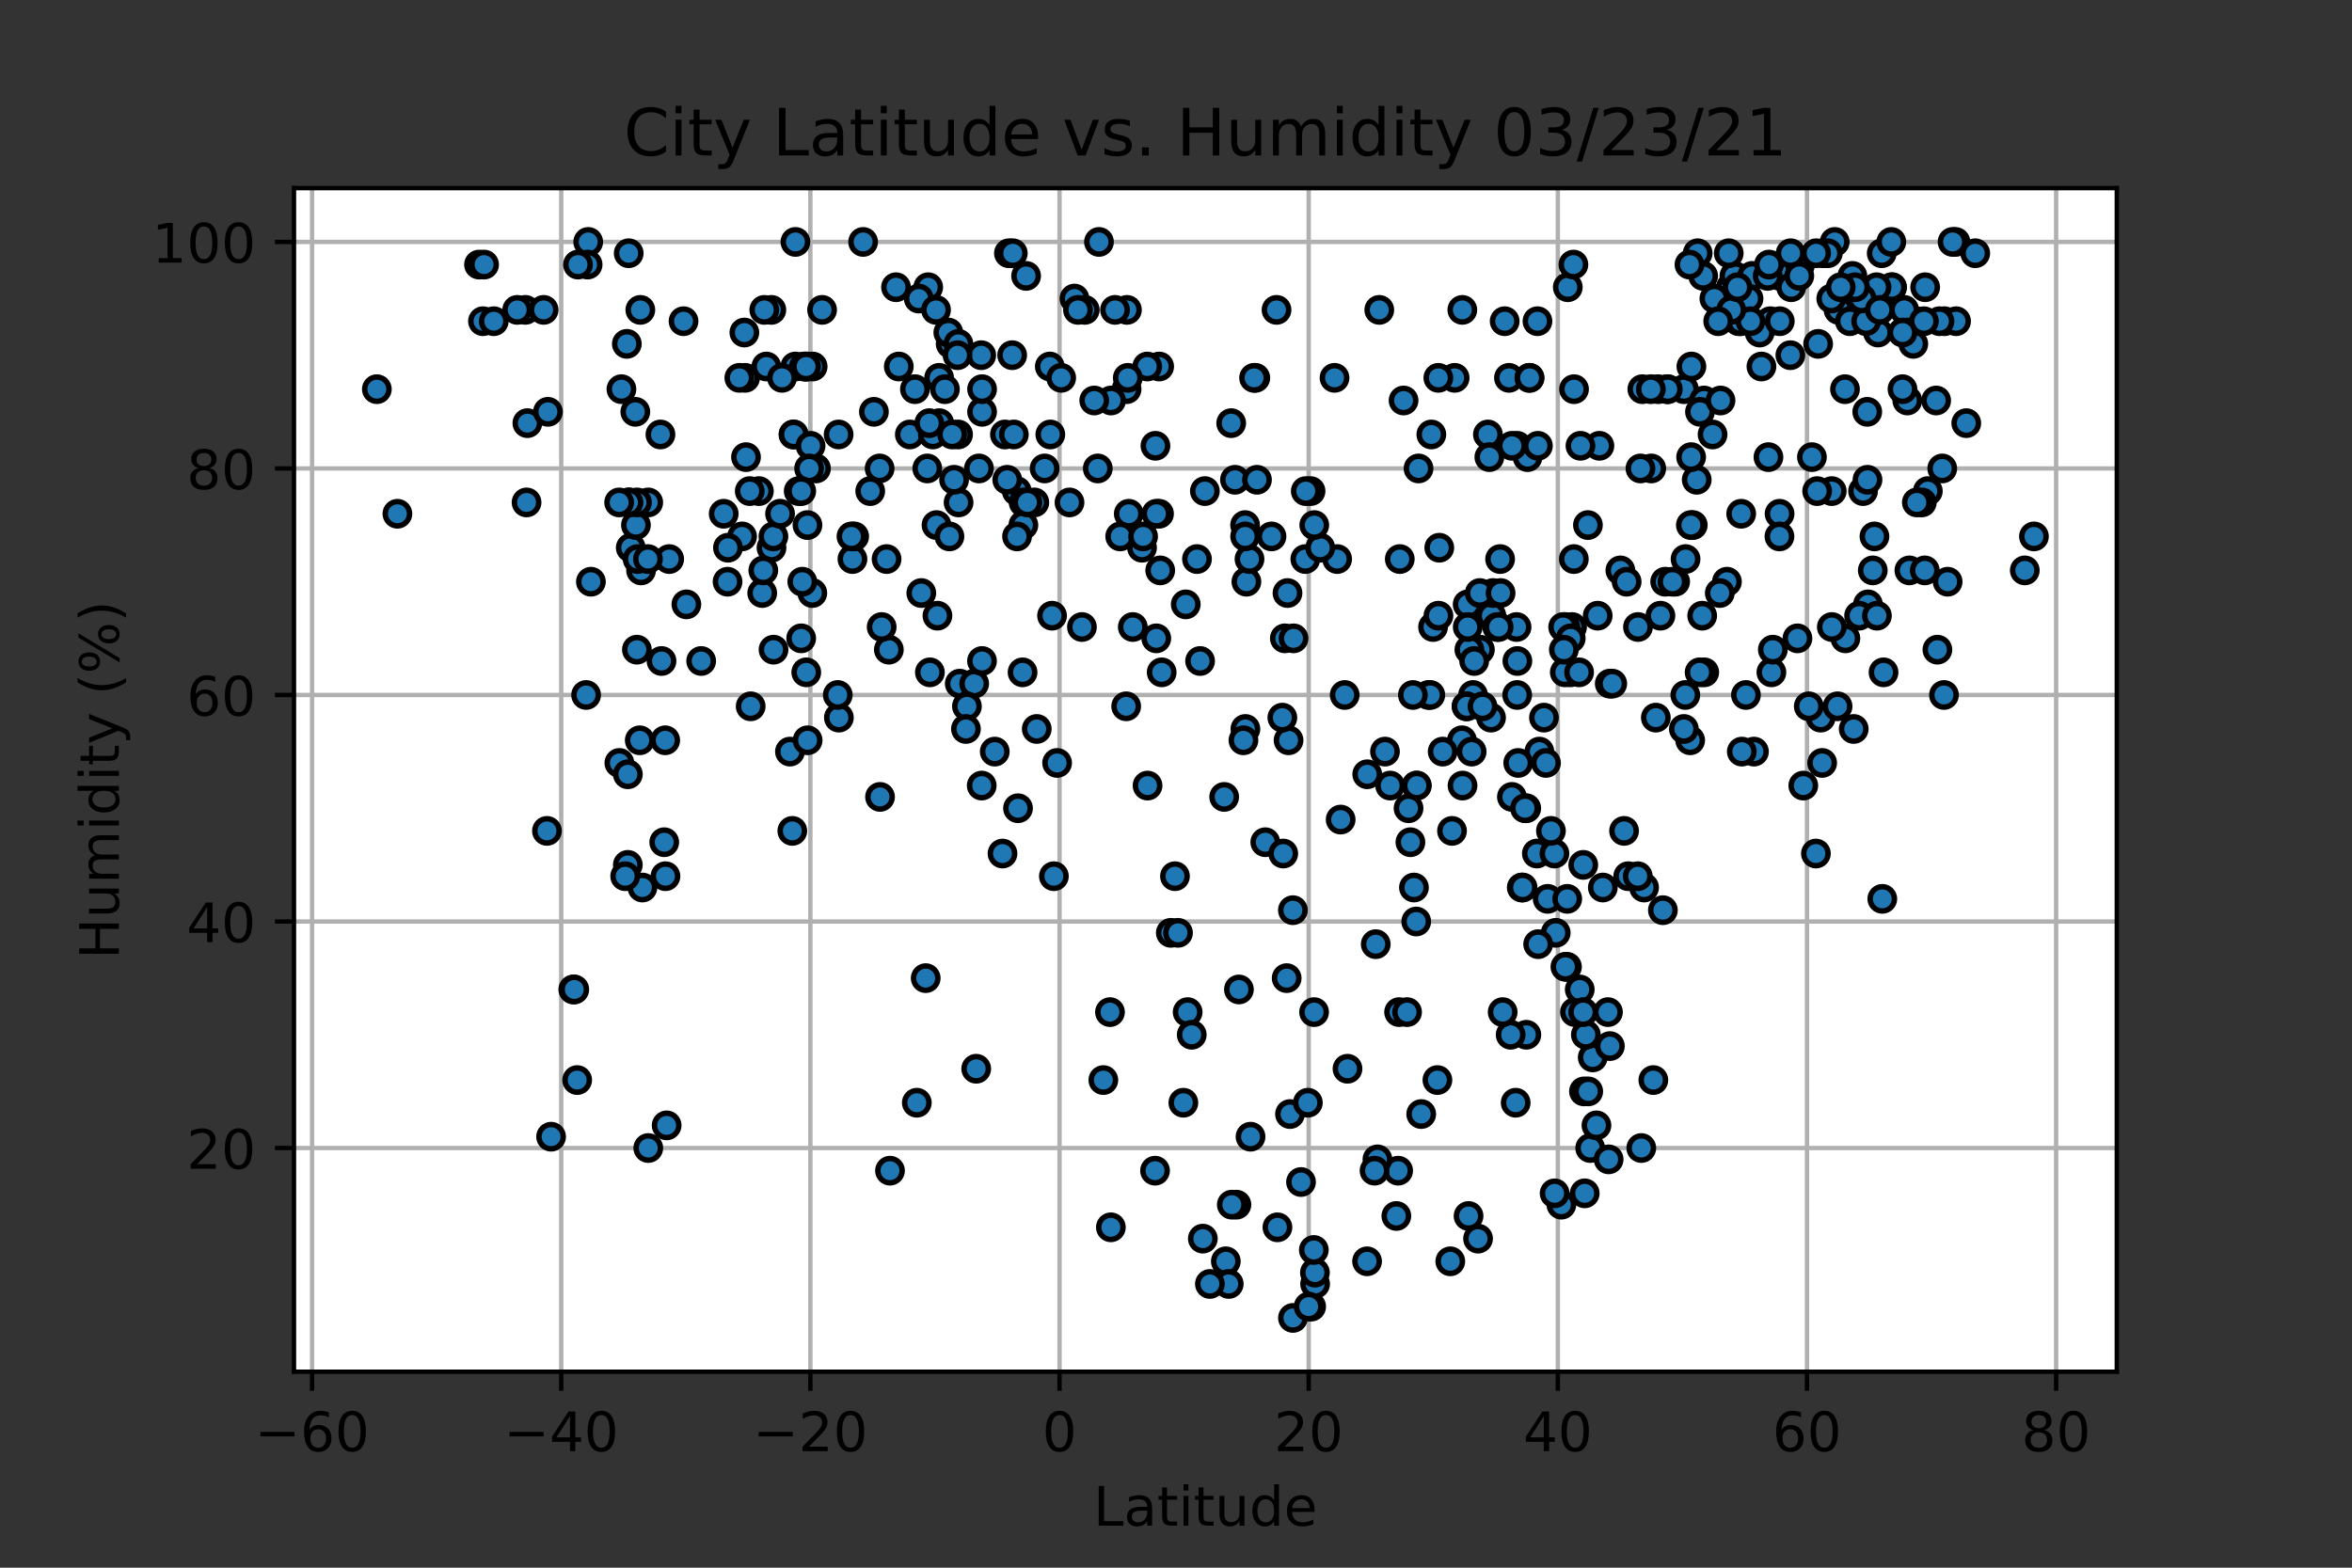 <?xml version="1.0" encoding="utf-8" standalone="no"?>
<!DOCTYPE svg PUBLIC "-//W3C//DTD SVG 1.1//EN"
  "http://www.w3.org/Graphics/SVG/1.1/DTD/svg11.dtd">
<!-- Created with matplotlib (https://matplotlib.org/) -->
<svg height="288pt" version="1.1" viewBox="0 0 432 288" width="432pt" xmlns="http://www.w3.org/2000/svg" xmlns:xlink="http://www.w3.org/1999/xlink">
 <rect x="0" y="0" width="432" height="288" fill="#333333" stroke="none"/>
 <defs>
  <style type="text/css">*{stroke-linecap:butt;stroke-linejoin:round;}</style>
 </defs>
 <g id="figure_1">
  <g id="patch_1">
   <path d="M 0 288 
L 432 288 
L 432 0 
L 0 0 
z
" style="fill:none;"/>
  </g>
  <g id="axes_1">
   <g id="patch_2">
    <path d="M 54 252 
L 388.8 252 
L 388.8 34.56 
L 54 34.56 
z
" style="fill:#ffffff;"/>
   </g>
   <g id="matplotlib.axis_1">
    <g id="xtick_1">
     <g id="line2d_1">
      <path clip-path="url(#pbb0eb4ad53)" d="M 57.32 252 
L 57.32 34.56 
" style="fill:none;stroke:#b0b0b0;stroke-linecap:square;stroke-width:0.8;"/>
     </g>
     <g id="line2d_2">
      <defs>
       <path d="M 0 0 
L 0 3.5 
" id="m7673537fd8" style="stroke:#000000;stroke-width:0.8;"/>
      </defs>
      <g>
       <use style="stroke:#000000;stroke-width:0.8;" x="57.32" xlink:href="#m7673537fd8" y="252"/>
      </g>
     </g>
     <g id="text_1">
      <!-- −60 -->
      <g transform="translate(46.768 266.598)scale(0.1 -0.1)">
       <defs>
        <path d="M 10.594 35.5 
L 73.188 35.5 
L 73.188 27.203 
L 10.594 27.203 
z
" id="DejaVuSans-8722"/>
        <path d="M 33.016 40.375 
Q 26.375 40.375 22.484 35.828 
Q 18.609 31.297 18.609 23.391 
Q 18.609 15.531 22.484 10.953 
Q 26.375 6.391 33.016 6.391 
Q 39.656 6.391 43.531 10.953 
Q 47.406 15.531 47.406 23.391 
Q 47.406 31.297 43.531 35.828 
Q 39.656 40.375 33.016 40.375 
z
M 52.594 71.297 
L 52.594 62.312 
Q 48.875 64.062 45.094 64.984 
Q 41.312 65.922 37.594 65.922 
Q 27.828 65.922 22.672 59.328 
Q 17.531 52.734 16.797 39.406 
Q 19.672 43.656 24.016 45.922 
Q 28.375 48.188 33.594 48.188 
Q 44.578 48.188 50.953 41.516 
Q 57.328 34.859 57.328 23.391 
Q 57.328 12.156 50.688 5.359 
Q 44.047 -1.422 33.016 -1.422 
Q 20.359 -1.422 13.672 8.266 
Q 6.984 17.969 6.984 36.375 
Q 6.984 53.656 15.188 63.938 
Q 23.391 74.219 37.203 74.219 
Q 40.922 74.219 44.703 73.484 
Q 48.484 72.75 52.594 71.297 
z
" id="DejaVuSans-54"/>
        <path d="M 31.781 66.406 
Q 24.172 66.406 20.328 58.906 
Q 16.5 51.422 16.5 36.375 
Q 16.5 21.391 20.328 13.891 
Q 24.172 6.391 31.781 6.391 
Q 39.453 6.391 43.281 13.891 
Q 47.125 21.391 47.125 36.375 
Q 47.125 51.422 43.281 58.906 
Q 39.453 66.406 31.781 66.406 
z
M 31.781 74.219 
Q 44.047 74.219 50.516 64.516 
Q 56.984 54.828 56.984 36.375 
Q 56.984 17.969 50.516 8.266 
Q 44.047 -1.422 31.781 -1.422 
Q 19.531 -1.422 13.062 8.266 
Q 6.594 17.969 6.594 36.375 
Q 6.594 54.828 13.062 64.516 
Q 19.531 74.219 31.781 74.219 
z
" id="DejaVuSans-48"/>
       </defs>
       <use xlink:href="#DejaVuSans-8722"/>
       <use x="83.789" xlink:href="#DejaVuSans-54"/>
       <use x="147.412" xlink:href="#DejaVuSans-48"/>
      </g>
     </g>
    </g>
    <g id="xtick_2">
     <g id="line2d_3">
      <path clip-path="url(#pbb0eb4ad53)" d="M 103.082 252 
L 103.082 34.56 
" style="fill:none;stroke:#b0b0b0;stroke-linecap:square;stroke-width:0.8;"/>
     </g>
     <g id="line2d_4">
      <g>
       <use style="stroke:#000000;stroke-width:0.8;" x="103.082" xlink:href="#m7673537fd8" y="252"/>
      </g>
     </g>
     <g id="text_2">
      <!-- −40 -->
      <g transform="translate(92.53 266.598)scale(0.1 -0.1)">
       <defs>
        <path d="M 37.797 64.312 
L 12.891 25.391 
L 37.797 25.391 
z
M 35.203 72.906 
L 47.609 72.906 
L 47.609 25.391 
L 58.016 25.391 
L 58.016 17.188 
L 47.609 17.188 
L 47.609 0 
L 37.797 0 
L 37.797 17.188 
L 4.891 17.188 
L 4.891 26.703 
z
" id="DejaVuSans-52"/>
       </defs>
       <use xlink:href="#DejaVuSans-8722"/>
       <use x="83.789" xlink:href="#DejaVuSans-52"/>
       <use x="147.412" xlink:href="#DejaVuSans-48"/>
      </g>
     </g>
    </g>
    <g id="xtick_3">
     <g id="line2d_5">
      <path clip-path="url(#pbb0eb4ad53)" d="M 148.845 252 
L 148.845 34.56 
" style="fill:none;stroke:#b0b0b0;stroke-linecap:square;stroke-width:0.8;"/>
     </g>
     <g id="line2d_6">
      <g>
       <use style="stroke:#000000;stroke-width:0.8;" x="148.845" xlink:href="#m7673537fd8" y="252"/>
      </g>
     </g>
     <g id="text_3">
      <!-- −20 -->
      <g transform="translate(138.293 266.598)scale(0.1 -0.1)">
       <defs>
        <path d="M 19.188 8.297 
L 53.609 8.297 
L 53.609 0 
L 7.328 0 
L 7.328 8.297 
Q 12.938 14.109 22.625 23.891 
Q 32.328 33.688 34.812 36.531 
Q 39.547 41.844 41.422 45.531 
Q 43.312 49.219 43.312 52.781 
Q 43.312 58.594 39.234 62.25 
Q 35.156 65.922 28.609 65.922 
Q 23.969 65.922 18.812 64.312 
Q 13.672 62.703 7.812 59.422 
L 7.812 69.391 
Q 13.766 71.781 18.938 73 
Q 24.125 74.219 28.422 74.219 
Q 39.75 74.219 46.484 68.547 
Q 53.219 62.891 53.219 53.422 
Q 53.219 48.922 51.531 44.891 
Q 49.859 40.875 45.406 35.406 
Q 44.188 33.984 37.641 27.219 
Q 31.109 20.453 19.188 8.297 
z
" id="DejaVuSans-50"/>
       </defs>
       <use xlink:href="#DejaVuSans-8722"/>
       <use x="83.789" xlink:href="#DejaVuSans-50"/>
       <use x="147.412" xlink:href="#DejaVuSans-48"/>
      </g>
     </g>
    </g>
    <g id="xtick_4">
     <g id="line2d_7">
      <path clip-path="url(#pbb0eb4ad53)" d="M 194.608 252 
L 194.608 34.56 
" style="fill:none;stroke:#b0b0b0;stroke-linecap:square;stroke-width:0.8;"/>
     </g>
     <g id="line2d_8">
      <g>
       <use style="stroke:#000000;stroke-width:0.8;" x="194.608" xlink:href="#m7673537fd8" y="252"/>
      </g>
     </g>
     <g id="text_4">
      <!-- 0 -->
      <g transform="translate(191.426 266.598)scale(0.1 -0.1)">
       <use xlink:href="#DejaVuSans-48"/>
      </g>
     </g>
    </g>
    <g id="xtick_5">
     <g id="line2d_9">
      <path clip-path="url(#pbb0eb4ad53)" d="M 240.37 252 
L 240.37 34.56 
" style="fill:none;stroke:#b0b0b0;stroke-linecap:square;stroke-width:0.8;"/>
     </g>
     <g id="line2d_10">
      <g>
       <use style="stroke:#000000;stroke-width:0.8;" x="240.37" xlink:href="#m7673537fd8" y="252"/>
      </g>
     </g>
     <g id="text_5">
      <!-- 20 -->
      <g transform="translate(234.008 266.598)scale(0.1 -0.1)">
       <use xlink:href="#DejaVuSans-50"/>
       <use x="63.623" xlink:href="#DejaVuSans-48"/>
      </g>
     </g>
    </g>
    <g id="xtick_6">
     <g id="line2d_11">
      <path clip-path="url(#pbb0eb4ad53)" d="M 286.133 252 
L 286.133 34.56 
" style="fill:none;stroke:#b0b0b0;stroke-linecap:square;stroke-width:0.8;"/>
     </g>
     <g id="line2d_12">
      <g>
       <use style="stroke:#000000;stroke-width:0.8;" x="286.133" xlink:href="#m7673537fd8" y="252"/>
      </g>
     </g>
     <g id="text_6">
      <!-- 40 -->
      <g transform="translate(279.77 266.598)scale(0.1 -0.1)">
       <use xlink:href="#DejaVuSans-52"/>
       <use x="63.623" xlink:href="#DejaVuSans-48"/>
      </g>
     </g>
    </g>
    <g id="xtick_7">
     <g id="line2d_13">
      <path clip-path="url(#pbb0eb4ad53)" d="M 331.895 252 
L 331.895 34.56 
" style="fill:none;stroke:#b0b0b0;stroke-linecap:square;stroke-width:0.8;"/>
     </g>
     <g id="line2d_14">
      <g>
       <use style="stroke:#000000;stroke-width:0.8;" x="331.895" xlink:href="#m7673537fd8" y="252"/>
      </g>
     </g>
     <g id="text_7">
      <!-- 60 -->
      <g transform="translate(325.533 266.598)scale(0.1 -0.1)">
       <use xlink:href="#DejaVuSans-54"/>
       <use x="63.623" xlink:href="#DejaVuSans-48"/>
      </g>
     </g>
    </g>
    <g id="xtick_8">
     <g id="line2d_15">
      <path clip-path="url(#pbb0eb4ad53)" d="M 377.658 252 
L 377.658 34.56 
" style="fill:none;stroke:#b0b0b0;stroke-linecap:square;stroke-width:0.8;"/>
     </g>
     <g id="line2d_16">
      <g>
       <use style="stroke:#000000;stroke-width:0.8;" x="377.658" xlink:href="#m7673537fd8" y="252"/>
      </g>
     </g>
     <g id="text_8">
      <!-- 80 -->
      <g transform="translate(371.295 266.598)scale(0.1 -0.1)">
       <defs>
        <path d="M 31.781 34.625 
Q 24.75 34.625 20.719 30.859 
Q 16.703 27.094 16.703 20.516 
Q 16.703 13.922 20.719 10.156 
Q 24.75 6.391 31.781 6.391 
Q 38.812 6.391 42.859 10.172 
Q 46.922 13.969 46.922 20.516 
Q 46.922 27.094 42.891 30.859 
Q 38.875 34.625 31.781 34.625 
z
M 21.922 38.812 
Q 15.578 40.375 12.031 44.719 
Q 8.5 49.078 8.5 55.328 
Q 8.5 64.062 14.719 69.141 
Q 20.953 74.219 31.781 74.219 
Q 42.672 74.219 48.875 69.141 
Q 55.078 64.062 55.078 55.328 
Q 55.078 49.078 51.531 44.719 
Q 48 40.375 41.703 38.812 
Q 48.828 37.156 52.797 32.312 
Q 56.781 27.484 56.781 20.516 
Q 56.781 9.906 50.312 4.234 
Q 43.844 -1.422 31.781 -1.422 
Q 19.734 -1.422 13.25 4.234 
Q 6.781 9.906 6.781 20.516 
Q 6.781 27.484 10.781 32.312 
Q 14.797 37.156 21.922 38.812 
z
M 18.312 54.391 
Q 18.312 48.734 21.844 45.562 
Q 25.391 42.391 31.781 42.391 
Q 38.141 42.391 41.719 45.562 
Q 45.312 48.734 45.312 54.391 
Q 45.312 60.062 41.719 63.234 
Q 38.141 66.406 31.781 66.406 
Q 25.391 66.406 21.844 63.234 
Q 18.312 60.062 18.312 54.391 
z
" id="DejaVuSans-56"/>
       </defs>
       <use xlink:href="#DejaVuSans-56"/>
       <use x="63.623" xlink:href="#DejaVuSans-48"/>
      </g>
     </g>
    </g>
    <g id="text_9">
     <!-- Latitude -->
     <g transform="translate(200.821 280.277)scale(0.1 -0.1)">
      <defs>
       <path d="M 9.812 72.906 
L 19.672 72.906 
L 19.672 8.297 
L 55.172 8.297 
L 55.172 0 
L 9.812 0 
z
" id="DejaVuSans-76"/>
       <path d="M 34.281 27.484 
Q 23.391 27.484 19.188 25 
Q 14.984 22.516 14.984 16.5 
Q 14.984 11.719 18.141 8.906 
Q 21.297 6.109 26.703 6.109 
Q 34.188 6.109 38.703 11.406 
Q 43.219 16.703 43.219 25.484 
L 43.219 27.484 
z
M 52.203 31.203 
L 52.203 0 
L 43.219 0 
L 43.219 8.297 
Q 40.141 3.328 35.547 0.953 
Q 30.953 -1.422 24.312 -1.422 
Q 15.922 -1.422 10.953 3.297 
Q 6 8.016 6 15.922 
Q 6 25.141 12.172 29.828 
Q 18.359 34.516 30.609 34.516 
L 43.219 34.516 
L 43.219 35.406 
Q 43.219 41.609 39.141 45 
Q 35.062 48.391 27.688 48.391 
Q 23 48.391 18.547 47.266 
Q 14.109 46.141 10.016 43.891 
L 10.016 52.203 
Q 14.938 54.109 19.578 55.047 
Q 24.219 56 28.609 56 
Q 40.484 56 46.344 49.844 
Q 52.203 43.703 52.203 31.203 
z
" id="DejaVuSans-97"/>
       <path d="M 18.312 70.219 
L 18.312 54.688 
L 36.812 54.688 
L 36.812 47.703 
L 18.312 47.703 
L 18.312 18.016 
Q 18.312 11.328 20.141 9.422 
Q 21.969 7.516 27.594 7.516 
L 36.812 7.516 
L 36.812 0 
L 27.594 0 
Q 17.188 0 13.234 3.875 
Q 9.281 7.766 9.281 18.016 
L 9.281 47.703 
L 2.688 47.703 
L 2.688 54.688 
L 9.281 54.688 
L 9.281 70.219 
z
" id="DejaVuSans-116"/>
       <path d="M 9.422 54.688 
L 18.406 54.688 
L 18.406 0 
L 9.422 0 
z
M 9.422 75.984 
L 18.406 75.984 
L 18.406 64.594 
L 9.422 64.594 
z
" id="DejaVuSans-105"/>
       <path d="M 8.5 21.578 
L 8.5 54.688 
L 17.484 54.688 
L 17.484 21.922 
Q 17.484 14.156 20.5 10.266 
Q 23.531 6.391 29.594 6.391 
Q 36.859 6.391 41.078 11.031 
Q 45.312 15.672 45.312 23.688 
L 45.312 54.688 
L 54.297 54.688 
L 54.297 0 
L 45.312 0 
L 45.312 8.406 
Q 42.047 3.422 37.719 1 
Q 33.406 -1.422 27.688 -1.422 
Q 18.266 -1.422 13.375 4.438 
Q 8.5 10.297 8.5 21.578 
z
M 31.109 56 
z
" id="DejaVuSans-117"/>
       <path d="M 45.406 46.391 
L 45.406 75.984 
L 54.391 75.984 
L 54.391 0 
L 45.406 0 
L 45.406 8.203 
Q 42.578 3.328 38.25 0.953 
Q 33.938 -1.422 27.875 -1.422 
Q 17.969 -1.422 11.734 6.484 
Q 5.516 14.406 5.516 27.297 
Q 5.516 40.188 11.734 48.094 
Q 17.969 56 27.875 56 
Q 33.938 56 38.25 53.625 
Q 42.578 51.266 45.406 46.391 
z
M 14.797 27.297 
Q 14.797 17.391 18.875 11.75 
Q 22.953 6.109 30.078 6.109 
Q 37.203 6.109 41.297 11.75 
Q 45.406 17.391 45.406 27.297 
Q 45.406 37.203 41.297 42.844 
Q 37.203 48.484 30.078 48.484 
Q 22.953 48.484 18.875 42.844 
Q 14.797 37.203 14.797 27.297 
z
" id="DejaVuSans-100"/>
       <path d="M 56.203 29.594 
L 56.203 25.203 
L 14.891 25.203 
Q 15.484 15.922 20.484 11.062 
Q 25.484 6.203 34.422 6.203 
Q 39.594 6.203 44.453 7.469 
Q 49.312 8.734 54.109 11.281 
L 54.109 2.781 
Q 49.266 0.734 44.188 -0.344 
Q 39.109 -1.422 33.891 -1.422 
Q 20.797 -1.422 13.156 6.188 
Q 5.516 13.812 5.516 26.812 
Q 5.516 40.234 12.766 48.109 
Q 20.016 56 32.328 56 
Q 43.359 56 49.781 48.891 
Q 56.203 41.797 56.203 29.594 
z
M 47.219 32.234 
Q 47.125 39.594 43.094 43.984 
Q 39.062 48.391 32.422 48.391 
Q 24.906 48.391 20.391 44.141 
Q 15.875 39.891 15.188 32.172 
z
" id="DejaVuSans-101"/>
      </defs>
      <use xlink:href="#DejaVuSans-76"/>
      <use x="55.713" xlink:href="#DejaVuSans-97"/>
      <use x="116.992" xlink:href="#DejaVuSans-116"/>
      <use x="156.201" xlink:href="#DejaVuSans-105"/>
      <use x="183.984" xlink:href="#DejaVuSans-116"/>
      <use x="223.193" xlink:href="#DejaVuSans-117"/>
      <use x="286.572" xlink:href="#DejaVuSans-100"/>
      <use x="350.049" xlink:href="#DejaVuSans-101"/>
     </g>
    </g>
   </g>
   <g id="matplotlib.axis_2">
    <g id="ytick_1">
     <g id="line2d_17">
      <path clip-path="url(#pbb0eb4ad53)" d="M 54 210.905 
L 388.8 210.905 
" style="fill:none;stroke:#b0b0b0;stroke-linecap:square;stroke-width:0.8;"/>
     </g>
     <g id="line2d_18">
      <defs>
       <path d="M 0 0 
L -3.5 0 
" id="mc1705eb6a3" style="stroke:#000000;stroke-width:0.8;"/>
      </defs>
      <g>
       <use style="stroke:#000000;stroke-width:0.8;" x="54" xlink:href="#mc1705eb6a3" y="210.905"/>
      </g>
     </g>
     <g id="text_10">
      <!-- 20 -->
      <g transform="translate(34.275 214.704)scale(0.1 -0.1)">
       <use xlink:href="#DejaVuSans-50"/>
       <use x="63.623" xlink:href="#DejaVuSans-48"/>
      </g>
     </g>
    </g>
    <g id="ytick_2">
     <g id="line2d_19">
      <path clip-path="url(#pbb0eb4ad53)" d="M 54 169.29 
L 388.8 169.29 
" style="fill:none;stroke:#b0b0b0;stroke-linecap:square;stroke-width:0.8;"/>
     </g>
     <g id="line2d_20">
      <g>
       <use style="stroke:#000000;stroke-width:0.8;" x="54" xlink:href="#mc1705eb6a3" y="169.29"/>
      </g>
     </g>
     <g id="text_11">
      <!-- 40 -->
      <g transform="translate(34.275 173.089)scale(0.1 -0.1)">
       <use xlink:href="#DejaVuSans-52"/>
       <use x="63.623" xlink:href="#DejaVuSans-48"/>
      </g>
     </g>
    </g>
    <g id="ytick_3">
     <g id="line2d_21">
      <path clip-path="url(#pbb0eb4ad53)" d="M 54 127.674 
L 388.8 127.674 
" style="fill:none;stroke:#b0b0b0;stroke-linecap:square;stroke-width:0.8;"/>
     </g>
     <g id="line2d_22">
      <g>
       <use style="stroke:#000000;stroke-width:0.8;" x="54" xlink:href="#mc1705eb6a3" y="127.674"/>
      </g>
     </g>
     <g id="text_12">
      <!-- 60 -->
      <g transform="translate(34.275 131.473)scale(0.1 -0.1)">
       <use xlink:href="#DejaVuSans-54"/>
       <use x="63.623" xlink:href="#DejaVuSans-48"/>
      </g>
     </g>
    </g>
    <g id="ytick_4">
     <g id="line2d_23">
      <path clip-path="url(#pbb0eb4ad53)" d="M 54 86.059 
L 388.8 86.059 
" style="fill:none;stroke:#b0b0b0;stroke-linecap:square;stroke-width:0.8;"/>
     </g>
     <g id="line2d_24">
      <g>
       <use style="stroke:#000000;stroke-width:0.8;" x="54" xlink:href="#mc1705eb6a3" y="86.059"/>
      </g>
     </g>
     <g id="text_13">
      <!-- 80 -->
      <g transform="translate(34.275 89.858)scale(0.1 -0.1)">
       <use xlink:href="#DejaVuSans-56"/>
       <use x="63.623" xlink:href="#DejaVuSans-48"/>
      </g>
     </g>
    </g>
    <g id="ytick_5">
     <g id="line2d_25">
      <path clip-path="url(#pbb0eb4ad53)" d="M 54 44.444 
L 388.8 44.444 
" style="fill:none;stroke:#b0b0b0;stroke-linecap:square;stroke-width:0.8;"/>
     </g>
     <g id="line2d_26">
      <g>
       <use style="stroke:#000000;stroke-width:0.8;" x="54" xlink:href="#mc1705eb6a3" y="44.444"/>
      </g>
     </g>
     <g id="text_14">
      <!-- 100 -->
      <g transform="translate(27.913 48.243)scale(0.1 -0.1)">
       <defs>
        <path d="M 12.406 8.297 
L 28.516 8.297 
L 28.516 63.922 
L 10.984 60.406 
L 10.984 69.391 
L 28.422 72.906 
L 38.281 72.906 
L 38.281 8.297 
L 54.391 8.297 
L 54.391 0 
L 12.406 0 
z
" id="DejaVuSans-49"/>
       </defs>
       <use xlink:href="#DejaVuSans-49"/>
       <use x="63.623" xlink:href="#DejaVuSans-48"/>
       <use x="127.246" xlink:href="#DejaVuSans-48"/>
      </g>
     </g>
    </g>
    <g id="text_15">
     <!-- Humidity (%) -->
     <g transform="translate(21.833 176.192)rotate(-90)scale(0.1 -0.1)">
      <defs>
       <path d="M 9.812 72.906 
L 19.672 72.906 
L 19.672 43.016 
L 55.516 43.016 
L 55.516 72.906 
L 65.375 72.906 
L 65.375 0 
L 55.516 0 
L 55.516 34.719 
L 19.672 34.719 
L 19.672 0 
L 9.812 0 
z
" id="DejaVuSans-72"/>
       <path d="M 52 44.188 
Q 55.375 50.25 60.062 53.125 
Q 64.75 56 71.094 56 
Q 79.641 56 84.281 50.016 
Q 88.922 44.047 88.922 33.016 
L 88.922 0 
L 79.891 0 
L 79.891 32.719 
Q 79.891 40.578 77.094 44.375 
Q 74.312 48.188 68.609 48.188 
Q 61.625 48.188 57.562 43.547 
Q 53.516 38.922 53.516 30.906 
L 53.516 0 
L 44.484 0 
L 44.484 32.719 
Q 44.484 40.625 41.703 44.406 
Q 38.922 48.188 33.109 48.188 
Q 26.219 48.188 22.156 43.531 
Q 18.109 38.875 18.109 30.906 
L 18.109 0 
L 9.078 0 
L 9.078 54.688 
L 18.109 54.688 
L 18.109 46.188 
Q 21.188 51.219 25.484 53.609 
Q 29.781 56 35.688 56 
Q 41.656 56 45.828 52.969 
Q 50 49.953 52 44.188 
z
" id="DejaVuSans-109"/>
       <path d="M 32.172 -5.078 
Q 28.375 -14.844 24.75 -17.812 
Q 21.141 -20.797 15.094 -20.797 
L 7.906 -20.797 
L 7.906 -13.281 
L 13.188 -13.281 
Q 16.891 -13.281 18.938 -11.516 
Q 21 -9.766 23.484 -3.219 
L 25.094 0.875 
L 2.984 54.688 
L 12.5 54.688 
L 29.594 11.922 
L 46.688 54.688 
L 56.203 54.688 
z
" id="DejaVuSans-121"/>
       <path id="DejaVuSans-32"/>
       <path d="M 31 75.875 
Q 24.469 64.656 21.281 53.656 
Q 18.109 42.672 18.109 31.391 
Q 18.109 20.125 21.312 9.062 
Q 24.516 -2 31 -13.188 
L 23.188 -13.188 
Q 15.875 -1.703 12.234 9.375 
Q 8.594 20.453 8.594 31.391 
Q 8.594 42.281 12.203 53.312 
Q 15.828 64.359 23.188 75.875 
z
" id="DejaVuSans-40"/>
       <path d="M 72.703 32.078 
Q 68.453 32.078 66.031 28.469 
Q 63.625 24.859 63.625 18.406 
Q 63.625 12.062 66.031 8.422 
Q 68.453 4.781 72.703 4.781 
Q 76.859 4.781 79.266 8.422 
Q 81.688 12.062 81.688 18.406 
Q 81.688 24.812 79.266 28.438 
Q 76.859 32.078 72.703 32.078 
z
M 72.703 38.281 
Q 80.422 38.281 84.953 32.906 
Q 89.5 27.547 89.5 18.406 
Q 89.5 9.281 84.938 3.922 
Q 80.375 -1.422 72.703 -1.422 
Q 64.891 -1.422 60.344 3.922 
Q 55.812 9.281 55.812 18.406 
Q 55.812 27.594 60.375 32.938 
Q 64.938 38.281 72.703 38.281 
z
M 22.312 68.016 
Q 18.109 68.016 15.688 64.375 
Q 13.281 60.75 13.281 54.391 
Q 13.281 47.953 15.672 44.328 
Q 18.062 40.719 22.312 40.719 
Q 26.562 40.719 28.969 44.328 
Q 31.391 47.953 31.391 54.391 
Q 31.391 60.688 28.953 64.344 
Q 26.516 68.016 22.312 68.016 
z
M 66.406 74.219 
L 74.219 74.219 
L 28.609 -1.422 
L 20.797 -1.422 
z
M 22.312 74.219 
Q 30.031 74.219 34.609 68.875 
Q 39.203 63.531 39.203 54.391 
Q 39.203 45.172 34.641 39.844 
Q 30.078 34.516 22.312 34.516 
Q 14.547 34.516 10.031 39.859 
Q 5.516 45.219 5.516 54.391 
Q 5.516 63.484 10.047 68.844 
Q 14.594 74.219 22.312 74.219 
z
" id="DejaVuSans-37"/>
       <path d="M 8.016 75.875 
L 15.828 75.875 
Q 23.141 64.359 26.781 53.312 
Q 30.422 42.281 30.422 31.391 
Q 30.422 20.453 26.781 9.375 
Q 23.141 -1.703 15.828 -13.188 
L 8.016 -13.188 
Q 14.5 -2 17.703 9.062 
Q 20.906 20.125 20.906 31.391 
Q 20.906 42.672 17.703 53.656 
Q 14.5 64.656 8.016 75.875 
z
" id="DejaVuSans-41"/>
      </defs>
      <use xlink:href="#DejaVuSans-72"/>
      <use x="75.195" xlink:href="#DejaVuSans-117"/>
      <use x="138.574" xlink:href="#DejaVuSans-109"/>
      <use x="235.986" xlink:href="#DejaVuSans-105"/>
      <use x="263.77" xlink:href="#DejaVuSans-100"/>
      <use x="327.246" xlink:href="#DejaVuSans-105"/>
      <use x="355.029" xlink:href="#DejaVuSans-116"/>
      <use x="394.238" xlink:href="#DejaVuSans-121"/>
      <use x="453.418" xlink:href="#DejaVuSans-32"/>
      <use x="485.205" xlink:href="#DejaVuSans-40"/>
      <use x="524.219" xlink:href="#DejaVuSans-37"/>
      <use x="619.238" xlink:href="#DejaVuSans-41"/>
     </g>
    </g>
   </g>
   <g id="PathCollection_1">
    <defs>
     <path d="M 0 2.236 
C 0.593 2.236 1.162 2 1.581 1.581 
C 2 1.162 2.236 0.593 2.236 0 
C 2.236 -0.593 2 -1.162 1.581 -1.581 
C 1.162 -2 0.593 -2.236 0 -2.236 
C -0.593 -2.236 -1.162 -2 -1.581 -1.581 
C -2 -1.162 -2.236 -0.593 -2.236 0 
C -2.236 0.593 -2 1.162 -1.581 1.581 
C -1.162 2 -0.593 2.236 0 2.236 
z
" id="m9dd0dfc70d" style="stroke:#000000;"/>
    </defs>
    <g clip-path="url(#pbb0eb4ad53)">
     <use style="fill:#1f77b4;stroke:#000000;" x="282.739" xlink:href="#m9dd0dfc70d" y="138.078"/>
     <use style="fill:#1f77b4;stroke:#000000;" x="245.119" xlink:href="#m9dd0dfc70d" y="69.413"/>
     <use style="fill:#1f77b4;stroke:#000000;" x="357.146" xlink:href="#m9dd0dfc70d" y="59.009"/>
     <use style="fill:#1f77b4;stroke:#000000;" x="289.27" xlink:href="#m9dd0dfc70d" y="185.936"/>
     <use style="fill:#1f77b4;stroke:#000000;" x="228.75" xlink:href="#m9dd0dfc70d" y="133.917"/>
     <use style="fill:#1f77b4;stroke:#000000;" x="139.388" xlink:href="#m9dd0dfc70d" y="90.22"/>
     <use style="fill:#1f77b4;stroke:#000000;" x="197.349" xlink:href="#m9dd0dfc70d" y="54.847"/>
     <use style="fill:#1f77b4;stroke:#000000;" x="69.218" xlink:href="#m9dd0dfc70d" y="71.494"/>
     <use style="fill:#1f77b4;stroke:#000000;" x="351.916" xlink:href="#m9dd0dfc70d" y="59.009"/>
     <use style="fill:#1f77b4;stroke:#000000;" x="133.633" xlink:href="#m9dd0dfc70d" y="106.867"/>
     <use style="fill:#1f77b4;stroke:#000000;" x="246.985" xlink:href="#m9dd0dfc70d" y="127.674"/>
     <use style="fill:#1f77b4;stroke:#000000;" x="168.396" xlink:href="#m9dd0dfc70d" y="202.582"/>
     <use style="fill:#1f77b4;stroke:#000000;" x="201.634" xlink:href="#m9dd0dfc70d" y="86.059"/>
     <use style="fill:#1f77b4;stroke:#000000;" x="199.241" xlink:href="#m9dd0dfc70d" y="56.928"/>
     <use style="fill:#1f77b4;stroke:#000000;" x="336.443" xlink:href="#m9dd0dfc70d" y="90.22"/>
     <use style="fill:#1f77b4;stroke:#000000;" x="141.705" xlink:href="#m9dd0dfc70d" y="100.624"/>
     <use style="fill:#1f77b4;stroke:#000000;" x="169.218" xlink:href="#m9dd0dfc70d" y="108.947"/>
     <use style="fill:#1f77b4;stroke:#000000;" x="319.348" xlink:href="#m9dd0dfc70d" y="59.009"/>
     <use style="fill:#1f77b4;stroke:#000000;" x="357.73" xlink:href="#m9dd0dfc70d" y="106.867"/>
     <use style="fill:#1f77b4;stroke:#000000;" x="192.916" xlink:href="#m9dd0dfc70d" y="79.817"/>
     <use style="fill:#1f77b4;stroke:#000000;" x="206.925" xlink:href="#m9dd0dfc70d" y="71.494"/>
     <use style="fill:#1f77b4;stroke:#000000;" x="170.488" xlink:href="#m9dd0dfc70d" y="52.767"/>
     <use style="fill:#1f77b4;stroke:#000000;" x="337.692" xlink:href="#m9dd0dfc70d" y="56.928"/>
     <use style="fill:#1f77b4;stroke:#000000;" x="128.786" xlink:href="#m9dd0dfc70d" y="121.432"/>
     <use style="fill:#1f77b4;stroke:#000000;" x="310.44" xlink:href="#m9dd0dfc70d" y="135.997"/>
     <use style="fill:#1f77b4;stroke:#000000;" x="176.282" xlink:href="#m9dd0dfc70d" y="125.593"/>
     <use style="fill:#1f77b4;stroke:#000000;" x="87.981" xlink:href="#m9dd0dfc70d" y="48.605"/>
     <use style="fill:#1f77b4;stroke:#000000;" x="96.494" xlink:href="#m9dd0dfc70d" y="56.928"/>
     <use style="fill:#1f77b4;stroke:#000000;" x="350.702" xlink:href="#m9dd0dfc70d" y="104.786"/>
     <use style="fill:#1f77b4;stroke:#000000;" x="72.994" xlink:href="#m9dd0dfc70d" y="94.382"/>
     <use style="fill:#1f77b4;stroke:#000000;" x="108.536" xlink:href="#m9dd0dfc70d" y="106.867"/>
     <use style="fill:#1f77b4;stroke:#000000;" x="88.913" xlink:href="#m9dd0dfc70d" y="48.605"/>
     <use style="fill:#1f77b4;stroke:#000000;" x="174.613" xlink:href="#m9dd0dfc70d" y="63.171"/>
     <use style="fill:#1f77b4;stroke:#000000;" x="343.981" xlink:href="#m9dd0dfc70d" y="104.786"/>
     <use style="fill:#1f77b4;stroke:#000000;" x="276.37" xlink:href="#m9dd0dfc70d" y="59.009"/>
     <use style="fill:#1f77b4;stroke:#000000;" x="172.184" xlink:href="#m9dd0dfc70d" y="113.109"/>
     <use style="fill:#1f77b4;stroke:#000000;" x="115.853" xlink:href="#m9dd0dfc70d" y="100.624"/>
     <use style="fill:#1f77b4;stroke:#000000;" x="357.056" xlink:href="#m9dd0dfc70d" y="127.674"/>
     <use style="fill:#1f77b4;stroke:#000000;" x="180.318" xlink:href="#m9dd0dfc70d" y="144.32"/>
     <use style="fill:#1f77b4;stroke:#000000;" x="146.099" xlink:href="#m9dd0dfc70d" y="44.444"/>
     <use style="fill:#1f77b4;stroke:#000000;" x="359.162" xlink:href="#m9dd0dfc70d" y="44.444"/>
     <use style="fill:#1f77b4;stroke:#000000;" x="137.882" xlink:href="#m9dd0dfc70d" y="129.755"/>
     <use style="fill:#1f77b4;stroke:#000000;" x="292.082" xlink:href="#m9dd0dfc70d" y="210.905"/>
     <use style="fill:#1f77b4;stroke:#000000;" x="174.182" xlink:href="#m9dd0dfc70d" y="61.09"/>
     <use style="fill:#1f77b4;stroke:#000000;" x="259.057" xlink:href="#m9dd0dfc70d" y="154.724"/>
     <use style="fill:#1f77b4;stroke:#000000;" x="326.954" xlink:href="#m9dd0dfc70d" y="50.686"/>
     <use style="fill:#1f77b4;stroke:#000000;" x="147.911" xlink:href="#m9dd0dfc70d" y="67.332"/>
     <use style="fill:#1f77b4;stroke:#000000;" x="148.37" xlink:href="#m9dd0dfc70d" y="67.332"/>
     <use style="fill:#1f77b4;stroke:#000000;" x="212.909" xlink:href="#m9dd0dfc70d" y="67.332"/>
     <use style="fill:#1f77b4;stroke:#000000;" x="326.861" xlink:href="#m9dd0dfc70d" y="94.382"/>
     <use style="fill:#1f77b4;stroke:#000000;" x="322.156" xlink:href="#m9dd0dfc70d" y="138.078"/>
     <use style="fill:#1f77b4;stroke:#000000;" x="236.328" xlink:href="#m9dd0dfc70d" y="179.693"/>
     <use style="fill:#1f77b4;stroke:#000000;" x="287.963" xlink:href="#m9dd0dfc70d" y="52.767"/>
     <use style="fill:#1f77b4;stroke:#000000;" x="343.095" xlink:href="#m9dd0dfc70d" y="111.028"/>
     <use style="fill:#1f77b4;stroke:#000000;" x="269.736" xlink:href="#m9dd0dfc70d" y="223.389"/>
     <use style="fill:#1f77b4;stroke:#000000;" x="317.932" xlink:href="#m9dd0dfc70d" y="52.767"/>
     <use style="fill:#1f77b4;stroke:#000000;" x="359.277" xlink:href="#m9dd0dfc70d" y="59.009"/>
     <use style="fill:#1f77b4;stroke:#000000;" x="355.85" xlink:href="#m9dd0dfc70d" y="119.351"/>
     <use style="fill:#1f77b4;stroke:#000000;" x="182.712" xlink:href="#m9dd0dfc70d" y="138.078"/>
     <use style="fill:#1f77b4;stroke:#000000;" x="239.752" xlink:href="#m9dd0dfc70d" y="102.705"/>
     <use style="fill:#1f77b4;stroke:#000000;" x="334.817" xlink:href="#m9dd0dfc70d" y="46.524"/>
     <use style="fill:#1f77b4;stroke:#000000;" x="271.82" xlink:href="#m9dd0dfc70d" y="119.351"/>
     <use style="fill:#1f77b4;stroke:#000000;" x="339.773" xlink:href="#m9dd0dfc70d" y="59.009"/>
     <use style="fill:#1f77b4;stroke:#000000;" x="358.637" xlink:href="#m9dd0dfc70d" y="44.444"/>
     <use style="fill:#1f77b4;stroke:#000000;" x="193.235" xlink:href="#m9dd0dfc70d" y="113.109"/>
     <use style="fill:#1f77b4;stroke:#000000;" x="226.137" xlink:href="#m9dd0dfc70d" y="77.736"/>
     <use style="fill:#1f77b4;stroke:#000000;" x="117.612" xlink:href="#m9dd0dfc70d" y="56.928"/>
     <use style="fill:#1f77b4;stroke:#000000;" x="232.4" xlink:href="#m9dd0dfc70d" y="154.724"/>
     <use style="fill:#1f77b4;stroke:#000000;" x="349.744" xlink:href="#m9dd0dfc70d" y="56.928"/>
     <use style="fill:#1f77b4;stroke:#000000;" x="340.874" xlink:href="#m9dd0dfc70d" y="52.767"/>
     <use style="fill:#1f77b4;stroke:#000000;" x="125.549" xlink:href="#m9dd0dfc70d" y="59.009"/>
     <use style="fill:#1f77b4;stroke:#000000;" x="353.528" xlink:href="#m9dd0dfc70d" y="104.786"/>
     <use style="fill:#1f77b4;stroke:#000000;" x="275.529" xlink:href="#m9dd0dfc70d" y="102.705"/>
     <use style="fill:#1f77b4;stroke:#000000;" x="373.582" xlink:href="#m9dd0dfc70d" y="98.544"/>
     <use style="fill:#1f77b4;stroke:#000000;" x="340.477" xlink:href="#m9dd0dfc70d" y="133.917"/>
     <use style="fill:#1f77b4;stroke:#000000;" x="117.748" xlink:href="#m9dd0dfc70d" y="104.786"/>
     <use style="fill:#1f77b4;stroke:#000000;" x="119.064" xlink:href="#m9dd0dfc70d" y="92.301"/>
     <use style="fill:#1f77b4;stroke:#000000;" x="371.901" xlink:href="#m9dd0dfc70d" y="104.786"/>
     <use style="fill:#1f77b4;stroke:#000000;" x="116.981" xlink:href="#m9dd0dfc70d" y="119.351"/>
     <use style="fill:#1f77b4;stroke:#000000;" x="136.854" xlink:href="#m9dd0dfc70d" y="69.413"/>
     <use style="fill:#1f77b4;stroke:#000000;" x="145.737" xlink:href="#m9dd0dfc70d" y="79.817"/>
     <use style="fill:#1f77b4;stroke:#000000;" x="184.579" xlink:href="#m9dd0dfc70d" y="79.817"/>
     <use style="fill:#1f77b4;stroke:#000000;" x="172.512" xlink:href="#m9dd0dfc70d" y="77.736"/>
     <use style="fill:#1f77b4;stroke:#000000;" x="356.226" xlink:href="#m9dd0dfc70d" y="59.009"/>
     <use style="fill:#1f77b4;stroke:#000000;" x="227.557" xlink:href="#m9dd0dfc70d" y="181.774"/>
     <use style="fill:#1f77b4;stroke:#000000;" x="217.794" xlink:href="#m9dd0dfc70d" y="111.028"/>
     <use style="fill:#1f77b4;stroke:#000000;" x="347.531" xlink:href="#m9dd0dfc70d" y="52.767"/>
     <use style="fill:#1f77b4;stroke:#000000;" x="115.477" xlink:href="#m9dd0dfc70d" y="46.524"/>
     <use style="fill:#1f77b4;stroke:#000000;" x="228.93" xlink:href="#m9dd0dfc70d" y="106.867"/>
     <use style="fill:#1f77b4;stroke:#000000;" x="270.56" xlink:href="#m9dd0dfc70d" y="127.674"/>
     <use style="fill:#1f77b4;stroke:#000000;" x="178.93" xlink:href="#m9dd0dfc70d" y="125.593"/>
     <use style="fill:#1f77b4;stroke:#000000;" x="145.092" xlink:href="#m9dd0dfc70d" y="138.078"/>
     <use style="fill:#1f77b4;stroke:#000000;" x="305.849" xlink:href="#m9dd0dfc70d" y="106.867"/>
     <use style="fill:#1f77b4;stroke:#000000;" x="291.071" xlink:href="#m9dd0dfc70d" y="219.228"/>
     <use style="fill:#1f77b4;stroke:#000000;" x="326.839" xlink:href="#m9dd0dfc70d" y="98.544"/>
     <use style="fill:#1f77b4;stroke:#000000;" x="220.425" xlink:href="#m9dd0dfc70d" y="121.432"/>
     <use style="fill:#1f77b4;stroke:#000000;" x="283.959" xlink:href="#m9dd0dfc70d" y="140.159"/>
     <use style="fill:#1f77b4;stroke:#000000;" x="303.675" xlink:href="#m9dd0dfc70d" y="198.42"/>
     <use style="fill:#1f77b4;stroke:#000000;" x="126.071" xlink:href="#m9dd0dfc70d" y="111.028"/>
     <use style="fill:#1f77b4;stroke:#000000;" x="278.646" xlink:href="#m9dd0dfc70d" y="81.897"/>
     <use style="fill:#1f77b4;stroke:#000000;" x="137.709" xlink:href="#m9dd0dfc70d" y="90.22"/>
     <use style="fill:#1f77b4;stroke:#000000;" x="218.141" xlink:href="#m9dd0dfc70d" y="185.936"/>
     <use style="fill:#1f77b4;stroke:#000000;" x="220.929" xlink:href="#m9dd0dfc70d" y="227.551"/>
     <use style="fill:#1f77b4;stroke:#000000;" x="311.644" xlink:href="#m9dd0dfc70d" y="88.14"/>
     <use style="fill:#1f77b4;stroke:#000000;" x="290.931" xlink:href="#m9dd0dfc70d" y="200.501"/>
     <use style="fill:#1f77b4;stroke:#000000;" x="88.709" xlink:href="#m9dd0dfc70d" y="59.009"/>
     <use style="fill:#1f77b4;stroke:#000000;" x="277.156" xlink:href="#m9dd0dfc70d" y="69.413"/>
     <use style="fill:#1f77b4;stroke:#000000;" x="310.92" xlink:href="#m9dd0dfc70d" y="96.463"/>
     <use style="fill:#1f77b4;stroke:#000000;" x="318.565" xlink:href="#m9dd0dfc70d" y="50.686"/>
     <use style="fill:#1f77b4;stroke:#000000;" x="355.624" xlink:href="#m9dd0dfc70d" y="73.574"/>
     <use style="fill:#1f77b4;stroke:#000000;" x="142.058" xlink:href="#m9dd0dfc70d" y="98.544"/>
     <use style="fill:#1f77b4;stroke:#000000;" x="334.412" xlink:href="#m9dd0dfc70d" y="131.836"/>
     <use style="fill:#1f77b4;stroke:#000000;" x="288.745" xlink:href="#m9dd0dfc70d" y="115.19"/>
     <use style="fill:#1f77b4;stroke:#000000;" x="179.811" xlink:href="#m9dd0dfc70d" y="86.059"/>
     <use style="fill:#1f77b4;stroke:#000000;" x="116.804" xlink:href="#m9dd0dfc70d" y="96.463"/>
     <use style="fill:#1f77b4;stroke:#000000;" x="233.54" xlink:href="#m9dd0dfc70d" y="98.544"/>
     <use style="fill:#1f77b4;stroke:#000000;" x="221.303" xlink:href="#m9dd0dfc70d" y="90.22"/>
     <use style="fill:#1f77b4;stroke:#000000;" x="115.594" xlink:href="#m9dd0dfc70d" y="92.301"/>
     <use style="fill:#1f77b4;stroke:#000000;" x="218.891" xlink:href="#m9dd0dfc70d" y="190.097"/>
     <use style="fill:#1f77b4;stroke:#000000;" x="345.727" xlink:href="#m9dd0dfc70d" y="165.128"/>
     <use style="fill:#1f77b4;stroke:#000000;" x="206.989" xlink:href="#m9dd0dfc70d" y="56.928"/>
     <use style="fill:#1f77b4;stroke:#000000;" x="280.329" xlink:href="#m9dd0dfc70d" y="148.482"/>
     <use style="fill:#1f77b4;stroke:#000000;" x="140.001" xlink:href="#m9dd0dfc70d" y="108.947"/>
     <use style="fill:#1f77b4;stroke:#000000;" x="269.353" xlink:href="#m9dd0dfc70d" y="129.755"/>
     <use style="fill:#1f77b4;stroke:#000000;" x="342.965" xlink:href="#m9dd0dfc70d" y="75.655"/>
     <use style="fill:#1f77b4;stroke:#000000;" x="146.081" xlink:href="#m9dd0dfc70d" y="67.332"/>
     <use style="fill:#1f77b4;stroke:#000000;" x="116.999" xlink:href="#m9dd0dfc70d" y="92.301"/>
     <use style="fill:#1f77b4;stroke:#000000;" x="245.6" xlink:href="#m9dd0dfc70d" y="102.705"/>
     <use style="fill:#1f77b4;stroke:#000000;" x="278.856" xlink:href="#m9dd0dfc70d" y="140.159"/>
     <use style="fill:#1f77b4;stroke:#000000;" x="325.36" xlink:href="#m9dd0dfc70d" y="123.513"/>
     <use style="fill:#1f77b4;stroke:#000000;" x="273.929" xlink:href="#m9dd0dfc70d" y="113.109"/>
     <use style="fill:#1f77b4;stroke:#000000;" x="300.853" xlink:href="#m9dd0dfc70d" y="115.19"/>
     <use style="fill:#1f77b4;stroke:#000000;" x="269.571" xlink:href="#m9dd0dfc70d" y="111.028"/>
     <use style="fill:#1f77b4;stroke:#000000;" x="323.531" xlink:href="#m9dd0dfc70d" y="67.332"/>
     <use style="fill:#1f77b4;stroke:#000000;" x="345.956" xlink:href="#m9dd0dfc70d" y="123.513"/>
     <use style="fill:#1f77b4;stroke:#000000;" x="284.264" xlink:href="#m9dd0dfc70d" y="165.128"/>
     <use style="fill:#1f77b4;stroke:#000000;" x="317.523" xlink:href="#m9dd0dfc70d" y="46.524"/>
     <use style="fill:#1f77b4;stroke:#000000;" x="331.217" xlink:href="#m9dd0dfc70d" y="144.32"/>
     <use style="fill:#1f77b4;stroke:#000000;" x="185.312" xlink:href="#m9dd0dfc70d" y="46.524"/>
     <use style="fill:#1f77b4;stroke:#000000;" x="325.152" xlink:href="#m9dd0dfc70d" y="59.009"/>
     <use style="fill:#1f77b4;stroke:#000000;" x="297.62" xlink:href="#m9dd0dfc70d" y="104.786"/>
     <use style="fill:#1f77b4;stroke:#000000;" x="340.234" xlink:href="#m9dd0dfc70d" y="50.686"/>
     <use style="fill:#1f77b4;stroke:#000000;" x="298.771" xlink:href="#m9dd0dfc70d" y="106.867"/>
     <use style="fill:#1f77b4;stroke:#000000;" x="236.675" xlink:href="#m9dd0dfc70d" y="135.997"/>
     <use style="fill:#1f77b4;stroke:#000000;" x="314.552" xlink:href="#m9dd0dfc70d" y="79.817"/>
     <use style="fill:#1f77b4;stroke:#000000;" x="259.705" xlink:href="#m9dd0dfc70d" y="163.047"/>
     <use style="fill:#1f77b4;stroke:#000000;" x="197.994" xlink:href="#m9dd0dfc70d" y="56.928"/>
     <use style="fill:#1f77b4;stroke:#000000;" x="309.285" xlink:href="#m9dd0dfc70d" y="71.494"/>
     <use style="fill:#1f77b4;stroke:#000000;" x="354.092" xlink:href="#m9dd0dfc70d" y="90.22"/>
     <use style="fill:#1f77b4;stroke:#000000;" x="280.569" xlink:href="#m9dd0dfc70d" y="83.978"/>
     <use style="fill:#1f77b4;stroke:#000000;" x="347.458" xlink:href="#m9dd0dfc70d" y="52.767"/>
     <use style="fill:#1f77b4;stroke:#000000;" x="336.99" xlink:href="#m9dd0dfc70d" y="44.444"/>
     <use style="fill:#1f77b4;stroke:#000000;" x="304.54" xlink:href="#m9dd0dfc70d" y="71.494"/>
     <use style="fill:#1f77b4;stroke:#000000;" x="330.146" xlink:href="#m9dd0dfc70d" y="117.27"/>
     <use style="fill:#1f77b4;stroke:#000000;" x="163.468" xlink:href="#m9dd0dfc70d" y="215.066"/>
     <use style="fill:#1f77b4;stroke:#000000;" x="135.797" xlink:href="#m9dd0dfc70d" y="69.413"/>
     <use style="fill:#1f77b4;stroke:#000000;" x="283.587" xlink:href="#m9dd0dfc70d" y="131.836"/>
     <use style="fill:#1f77b4;stroke:#000000;" x="141.676" xlink:href="#m9dd0dfc70d" y="56.928"/>
     <use style="fill:#1f77b4;stroke:#000000;" x="237.48" xlink:href="#m9dd0dfc70d" y="242.116"/>
     <use style="fill:#1f77b4;stroke:#000000;" x="288.413" xlink:href="#m9dd0dfc70d" y="123.513"/>
     <use style="fill:#1f77b4;stroke:#000000;" x="96.866" xlink:href="#m9dd0dfc70d" y="77.736"/>
     <use style="fill:#1f77b4;stroke:#000000;" x="260.124" xlink:href="#m9dd0dfc70d" y="169.29"/>
     <use style="fill:#1f77b4;stroke:#000000;" x="154.079" xlink:href="#m9dd0dfc70d" y="131.836"/>
     <use style="fill:#1f77b4;stroke:#000000;" x="332.223" xlink:href="#m9dd0dfc70d" y="129.755"/>
     <use style="fill:#1f77b4;stroke:#000000;" x="278.391" xlink:href="#m9dd0dfc70d" y="202.582"/>
     <use style="fill:#1f77b4;stroke:#000000;" x="266.379" xlink:href="#m9dd0dfc70d" y="231.713"/>
     <use style="fill:#1f77b4;stroke:#000000;" x="317.192" xlink:href="#m9dd0dfc70d" y="106.867"/>
     <use style="fill:#1f77b4;stroke:#000000;" x="335.716" xlink:href="#m9dd0dfc70d" y="46.524"/>
     <use style="fill:#1f77b4;stroke:#000000;" x="146.7" xlink:href="#m9dd0dfc70d" y="90.22"/>
     <use style="fill:#1f77b4;stroke:#000000;" x="115.438" xlink:href="#m9dd0dfc70d" y="92.301"/>
     <use style="fill:#1f77b4;stroke:#000000;" x="325.623" xlink:href="#m9dd0dfc70d" y="119.351"/>
     <use style="fill:#1f77b4;stroke:#000000;" x="341.468" xlink:href="#m9dd0dfc70d" y="113.109"/>
     <use style="fill:#1f77b4;stroke:#000000;" x="306.23" xlink:href="#m9dd0dfc70d" y="71.494"/>
     <use style="fill:#1f77b4;stroke:#000000;" x="149.203" xlink:href="#m9dd0dfc70d" y="108.947"/>
     <use style="fill:#1f77b4;stroke:#000000;" x="161.639" xlink:href="#m9dd0dfc70d" y="146.401"/>
     <use style="fill:#1f77b4;stroke:#000000;" x="269.887" xlink:href="#m9dd0dfc70d" y="119.351"/>
     <use style="fill:#1f77b4;stroke:#000000;" x="114.142" xlink:href="#m9dd0dfc70d" y="71.494"/>
     <use style="fill:#1f77b4;stroke:#000000;" x="262.374" xlink:href="#m9dd0dfc70d" y="127.674"/>
     <use style="fill:#1f77b4;stroke:#000000;" x="241.362" xlink:href="#m9dd0dfc70d" y="185.936"/>
     <use style="fill:#1f77b4;stroke:#000000;" x="196.438" xlink:href="#m9dd0dfc70d" y="92.301"/>
     <use style="fill:#1f77b4;stroke:#000000;" x="94.998" xlink:href="#m9dd0dfc70d" y="56.928"/>
     <use style="fill:#1f77b4;stroke:#000000;" x="163.26" xlink:href="#m9dd0dfc70d" y="119.351"/>
     <use style="fill:#1f77b4;stroke:#000000;" x="274.997" xlink:href="#m9dd0dfc70d" y="115.19"/>
     <use style="fill:#1f77b4;stroke:#000000;" x="240.825" xlink:href="#m9dd0dfc70d" y="240.036"/>
     <use style="fill:#1f77b4;stroke:#000000;" x="362.801" xlink:href="#m9dd0dfc70d" y="46.524"/>
     <use style="fill:#1f77b4;stroke:#000000;" x="161.564" xlink:href="#m9dd0dfc70d" y="86.059"/>
     <use style="fill:#1f77b4;stroke:#000000;" x="321.822" xlink:href="#m9dd0dfc70d" y="50.686"/>
     <use style="fill:#1f77b4;stroke:#000000;" x="234.632" xlink:href="#m9dd0dfc70d" y="225.47"/>
     <use style="fill:#1f77b4;stroke:#000000;" x="319.924" xlink:href="#m9dd0dfc70d" y="138.078"/>
     <use style="fill:#1f77b4;stroke:#000000;" x="235.992" xlink:href="#m9dd0dfc70d" y="117.27"/>
     <use style="fill:#1f77b4;stroke:#000000;" x="361.153" xlink:href="#m9dd0dfc70d" y="77.736"/>
     <use style="fill:#1f77b4;stroke:#000000;" x="312.828" xlink:href="#m9dd0dfc70d" y="50.686"/>
     <use style="fill:#1f77b4;stroke:#000000;" x="256.801" xlink:href="#m9dd0dfc70d" y="215.066"/>
     <use style="fill:#1f77b4;stroke:#000000;" x="212.379" xlink:href="#m9dd0dfc70d" y="117.27"/>
     <use style="fill:#1f77b4;stroke:#000000;" x="172.011" xlink:href="#m9dd0dfc70d" y="96.463"/>
     <use style="fill:#1f77b4;stroke:#000000;" x="240.713" xlink:href="#m9dd0dfc70d" y="90.22"/>
     <use style="fill:#1f77b4;stroke:#000000;" x="253.336" xlink:href="#m9dd0dfc70d" y="56.928"/>
     <use style="fill:#1f77b4;stroke:#000000;" x="310.615" xlink:href="#m9dd0dfc70d" y="83.978"/>
     <use style="fill:#1f77b4;stroke:#000000;" x="260.182" xlink:href="#m9dd0dfc70d" y="144.32"/>
     <use style="fill:#1f77b4;stroke:#000000;" x="257.798" xlink:href="#m9dd0dfc70d" y="73.574"/>
     <use style="fill:#1f77b4;stroke:#000000;" x="278.551" xlink:href="#m9dd0dfc70d" y="115.19"/>
     <use style="fill:#1f77b4;stroke:#000000;" x="274.226" xlink:href="#m9dd0dfc70d" y="108.947"/>
     <use style="fill:#1f77b4;stroke:#000000;" x="148.311" xlink:href="#m9dd0dfc70d" y="96.463"/>
     <use style="fill:#1f77b4;stroke:#000000;" x="285.747" xlink:href="#m9dd0dfc70d" y="171.37"/>
     <use style="fill:#1f77b4;stroke:#000000;" x="147.663" xlink:href="#m9dd0dfc70d" y="67.332"/>
     <use style="fill:#1f77b4;stroke:#000000;" x="312.973" xlink:href="#m9dd0dfc70d" y="73.574"/>
     <use style="fill:#1f77b4;stroke:#000000;" x="149.264" xlink:href="#m9dd0dfc70d" y="67.332"/>
     <use style="fill:#1f77b4;stroke:#000000;" x="107.653" xlink:href="#m9dd0dfc70d" y="127.674"/>
     <use style="fill:#1f77b4;stroke:#000000;" x="147.358" xlink:href="#m9dd0dfc70d" y="106.867"/>
     <use style="fill:#1f77b4;stroke:#000000;" x="299.061" xlink:href="#m9dd0dfc70d" y="160.967"/>
     <use style="fill:#1f77b4;stroke:#000000;" x="309.594" xlink:href="#m9dd0dfc70d" y="102.705"/>
     <use style="fill:#1f77b4;stroke:#000000;" x="268.59" xlink:href="#m9dd0dfc70d" y="56.928"/>
     <use style="fill:#1f77b4;stroke:#000000;" x="234.464" xlink:href="#m9dd0dfc70d" y="56.928"/>
     <use style="fill:#1f77b4;stroke:#000000;" x="264.357" xlink:href="#m9dd0dfc70d" y="100.624"/>
     <use style="fill:#1f77b4;stroke:#000000;" x="137.023" xlink:href="#m9dd0dfc70d" y="83.978"/>
     <use style="fill:#1f77b4;stroke:#000000;" x="350.325" xlink:href="#m9dd0dfc70d" y="61.09"/>
     <use style="fill:#1f77b4;stroke:#000000;" x="186.755" xlink:href="#m9dd0dfc70d" y="90.22"/>
     <use style="fill:#1f77b4;stroke:#000000;" x="108.04" xlink:href="#m9dd0dfc70d" y="44.444"/>
     <use style="fill:#1f77b4;stroke:#000000;" x="236.938" xlink:href="#m9dd0dfc70d" y="204.663"/>
     <use style="fill:#1f77b4;stroke:#000000;" x="117.116" xlink:href="#m9dd0dfc70d" y="102.705"/>
     <use style="fill:#1f77b4;stroke:#000000;" x="251.096" xlink:href="#m9dd0dfc70d" y="231.713"/>
     <use style="fill:#1f77b4;stroke:#000000;" x="344.938" xlink:href="#m9dd0dfc70d" y="61.09"/>
     <use style="fill:#1f77b4;stroke:#000000;" x="204.803" xlink:href="#m9dd0dfc70d" y="56.928"/>
     <use style="fill:#1f77b4;stroke:#000000;" x="313.023" xlink:href="#m9dd0dfc70d" y="123.513"/>
     <use style="fill:#1f77b4;stroke:#000000;" x="320.684" xlink:href="#m9dd0dfc70d" y="127.674"/>
     <use style="fill:#1f77b4;stroke:#000000;" x="337.515" xlink:href="#m9dd0dfc70d" y="129.755"/>
     <use style="fill:#1f77b4;stroke:#000000;" x="328.15" xlink:href="#m9dd0dfc70d" y="50.686"/>
     <use style="fill:#1f77b4;stroke:#000000;" x="342.764" xlink:href="#m9dd0dfc70d" y="59.009"/>
     <use style="fill:#1f77b4;stroke:#000000;" x="117.504" xlink:href="#m9dd0dfc70d" y="135.997"/>
     <use style="fill:#1f77b4;stroke:#000000;" x="100.461" xlink:href="#m9dd0dfc70d" y="152.643"/>
     <use style="fill:#1f77b4;stroke:#000000;" x="328.845" xlink:href="#m9dd0dfc70d" y="65.251"/>
     <use style="fill:#1f77b4;stroke:#000000;" x="90.688" xlink:href="#m9dd0dfc70d" y="59.009"/>
     <use style="fill:#1f77b4;stroke:#000000;" x="208.064" xlink:href="#m9dd0dfc70d" y="115.19"/>
     <use style="fill:#1f77b4;stroke:#000000;" x="229.692" xlink:href="#m9dd0dfc70d" y="208.824"/>
     <use style="fill:#1f77b4;stroke:#000000;" x="338.95" xlink:href="#m9dd0dfc70d" y="117.27"/>
     <use style="fill:#1f77b4;stroke:#000000;" x="164.575" xlink:href="#m9dd0dfc70d" y="52.767"/>
     <use style="fill:#1f77b4;stroke:#000000;" x="168.05" xlink:href="#m9dd0dfc70d" y="71.494"/>
     <use style="fill:#1f77b4;stroke:#000000;" x="168.752" xlink:href="#m9dd0dfc70d" y="54.847"/>
     <use style="fill:#1f77b4;stroke:#000000;" x="215.048" xlink:href="#m9dd0dfc70d" y="171.37"/>
     <use style="fill:#1f77b4;stroke:#000000;" x="106.012" xlink:href="#m9dd0dfc70d" y="198.42"/>
     <use style="fill:#1f77b4;stroke:#000000;" x="310.567" xlink:href="#m9dd0dfc70d" y="96.463"/>
     <use style="fill:#1f77b4;stroke:#000000;" x="295.667" xlink:href="#m9dd0dfc70d" y="125.593"/>
     <use style="fill:#1f77b4;stroke:#000000;" x="192.819" xlink:href="#m9dd0dfc70d" y="67.332"/>
     <use style="fill:#1f77b4;stroke:#000000;" x="287.502" xlink:href="#m9dd0dfc70d" y="115.19"/>
     <use style="fill:#1f77b4;stroke:#000000;" x="288.995" xlink:href="#m9dd0dfc70d" y="48.605"/>
     <use style="fill:#1f77b4;stroke:#000000;" x="177.6" xlink:href="#m9dd0dfc70d" y="129.755"/>
     <use style="fill:#1f77b4;stroke:#000000;" x="188.01" xlink:href="#m9dd0dfc70d" y="92.301"/>
     <use style="fill:#1f77b4;stroke:#000000;" x="96.716" xlink:href="#m9dd0dfc70d" y="92.301"/>
     <use style="fill:#1f77b4;stroke:#000000;" x="201.853" xlink:href="#m9dd0dfc70d" y="44.444"/>
     <use style="fill:#1f77b4;stroke:#000000;" x="140.76" xlink:href="#m9dd0dfc70d" y="67.332"/>
     <use style="fill:#1f77b4;stroke:#000000;" x="176.067" xlink:href="#m9dd0dfc70d" y="92.301"/>
     <use style="fill:#1f77b4;stroke:#000000;" x="202.654" xlink:href="#m9dd0dfc70d" y="198.42"/>
     <use style="fill:#1f77b4;stroke:#000000;" x="140.2" xlink:href="#m9dd0dfc70d" y="104.786"/>
     <use style="fill:#1f77b4;stroke:#000000;" x="338.874" xlink:href="#m9dd0dfc70d" y="71.494"/>
     <use style="fill:#1f77b4;stroke:#000000;" x="353.602" xlink:href="#m9dd0dfc70d" y="52.767"/>
     <use style="fill:#1f77b4;stroke:#000000;" x="287.11" xlink:href="#m9dd0dfc70d" y="115.19"/>
     <use style="fill:#1f77b4;stroke:#000000;" x="207.324" xlink:href="#m9dd0dfc70d" y="94.382"/>
     <use style="fill:#1f77b4;stroke:#000000;" x="312.243" xlink:href="#m9dd0dfc70d" y="75.655"/>
     <use style="fill:#1f77b4;stroke:#000000;" x="225.154" xlink:href="#m9dd0dfc70d" y="231.713"/>
     <use style="fill:#1f77b4;stroke:#000000;" x="292.54" xlink:href="#m9dd0dfc70d" y="194.259"/>
     <use style="fill:#1f77b4;stroke:#000000;" x="256.473" xlink:href="#m9dd0dfc70d" y="223.389"/>
     <use style="fill:#1f77b4;stroke:#000000;" x="186.981" xlink:href="#m9dd0dfc70d" y="148.482"/>
     <use style="fill:#1f77b4;stroke:#000000;" x="122.001" xlink:href="#m9dd0dfc70d" y="154.724"/>
     <use style="fill:#1f77b4;stroke:#000000;" x="99.851" xlink:href="#m9dd0dfc70d" y="56.928"/>
     <use style="fill:#1f77b4;stroke:#000000;" x="180.383" xlink:href="#m9dd0dfc70d" y="75.655"/>
     <use style="fill:#1f77b4;stroke:#000000;" x="253" xlink:href="#m9dd0dfc70d" y="212.986"/>
     <use style="fill:#1f77b4;stroke:#000000;" x="293.77" xlink:href="#m9dd0dfc70d" y="81.897"/>
     <use style="fill:#1f77b4;stroke:#000000;" x="107.931" xlink:href="#m9dd0dfc70d" y="48.605"/>
     <use style="fill:#1f77b4;stroke:#000000;" x="122.227" xlink:href="#m9dd0dfc70d" y="160.967"/>
     <use style="fill:#1f77b4;stroke:#000000;" x="172.491" xlink:href="#m9dd0dfc70d" y="69.413"/>
     <use style="fill:#1f77b4;stroke:#000000;" x="227.099" xlink:href="#m9dd0dfc70d" y="221.309"/>
     <use style="fill:#1f77b4;stroke:#000000;" x="105.294" xlink:href="#m9dd0dfc70d" y="181.774"/>
     <use style="fill:#1f77b4;stroke:#000000;" x="312.647" xlink:href="#m9dd0dfc70d" y="113.109"/>
     <use style="fill:#1f77b4;stroke:#000000;" x="280.908" xlink:href="#m9dd0dfc70d" y="69.413"/>
     <use style="fill:#1f77b4;stroke:#000000;" x="269.583" xlink:href="#m9dd0dfc70d" y="115.19"/>
     <use style="fill:#1f77b4;stroke:#000000;" x="303.294" xlink:href="#m9dd0dfc70d" y="86.059"/>
     <use style="fill:#1f77b4;stroke:#000000;" x="159.837" xlink:href="#m9dd0dfc70d" y="90.22"/>
     <use style="fill:#1f77b4;stroke:#000000;" x="336.357" xlink:href="#m9dd0dfc70d" y="54.847"/>
     <use style="fill:#1f77b4;stroke:#000000;" x="287.857" xlink:href="#m9dd0dfc70d" y="165.128"/>
     <use style="fill:#1f77b4;stroke:#000000;" x="204.038" xlink:href="#m9dd0dfc70d" y="225.47"/>
     <use style="fill:#1f77b4;stroke:#000000;" x="230.568" xlink:href="#m9dd0dfc70d" y="69.413"/>
     <use style="fill:#1f77b4;stroke:#000000;" x="161.939" xlink:href="#m9dd0dfc70d" y="115.19"/>
     <use style="fill:#1f77b4;stroke:#000000;" x="342.194" xlink:href="#m9dd0dfc70d" y="90.22"/>
     <use style="fill:#1f77b4;stroke:#000000;" x="136.721" xlink:href="#m9dd0dfc70d" y="61.09"/>
     <use style="fill:#1f77b4;stroke:#000000;" x="344.742" xlink:href="#m9dd0dfc70d" y="113.109"/>
     <use style="fill:#1f77b4;stroke:#000000;" x="188.468" xlink:href="#m9dd0dfc70d" y="50.686"/>
     <use style="fill:#1f77b4;stroke:#000000;" x="216.368" xlink:href="#m9dd0dfc70d" y="171.37"/>
     <use style="fill:#1f77b4;stroke:#000000;" x="356.739" xlink:href="#m9dd0dfc70d" y="86.059"/>
     <use style="fill:#1f77b4;stroke:#000000;" x="238.963" xlink:href="#m9dd0dfc70d" y="217.147"/>
     <use style="fill:#1f77b4;stroke:#000000;" x="212.15" xlink:href="#m9dd0dfc70d" y="215.066"/>
     <use style="fill:#1f77b4;stroke:#000000;" x="170.798" xlink:href="#m9dd0dfc70d" y="123.513"/>
     <use style="fill:#1f77b4;stroke:#000000;" x="100.642" xlink:href="#m9dd0dfc70d" y="75.655"/>
     <use style="fill:#1f77b4;stroke:#000000;" x="256.976" xlink:href="#m9dd0dfc70d" y="185.936"/>
     <use style="fill:#1f77b4;stroke:#000000;" x="286.781" xlink:href="#m9dd0dfc70d" y="221.309"/>
     <use style="fill:#1f77b4;stroke:#000000;" x="180.37" xlink:href="#m9dd0dfc70d" y="121.432"/>
     <use style="fill:#1f77b4;stroke:#000000;" x="237.472" xlink:href="#m9dd0dfc70d" y="167.209"/>
     <use style="fill:#1f77b4;stroke:#000000;" x="212.882" xlink:href="#m9dd0dfc70d" y="94.382"/>
     <use style="fill:#1f77b4;stroke:#000000;" x="287.412" xlink:href="#m9dd0dfc70d" y="123.513"/>
     <use style="fill:#1f77b4;stroke:#000000;" x="228.692" xlink:href="#m9dd0dfc70d" y="96.463"/>
     <use style="fill:#1f77b4;stroke:#000000;" x="170.029" xlink:href="#m9dd0dfc70d" y="179.693"/>
     <use style="fill:#1f77b4;stroke:#000000;" x="236.48" xlink:href="#m9dd0dfc70d" y="108.947"/>
     <use style="fill:#1f77b4;stroke:#000000;" x="113.722" xlink:href="#m9dd0dfc70d" y="92.301"/>
     <use style="fill:#1f77b4;stroke:#000000;" x="204.072" xlink:href="#m9dd0dfc70d" y="73.574"/>
     <use style="fill:#1f77b4;stroke:#000000;" x="117.994" xlink:href="#m9dd0dfc70d" y="163.047"/>
     <use style="fill:#1f77b4;stroke:#000000;" x="350.322" xlink:href="#m9dd0dfc70d" y="73.574"/>
     <use style="fill:#1f77b4;stroke:#000000;" x="290.159" xlink:href="#m9dd0dfc70d" y="181.774"/>
     <use style="fill:#1f77b4;stroke:#000000;" x="237.586" xlink:href="#m9dd0dfc70d" y="117.27"/>
     <use style="fill:#1f77b4;stroke:#000000;" x="291.662" xlink:href="#m9dd0dfc70d" y="96.463"/>
     <use style="fill:#1f77b4;stroke:#000000;" x="315.878" xlink:href="#m9dd0dfc70d" y="108.947"/>
     <use style="fill:#1f77b4;stroke:#000000;" x="185.912" xlink:href="#m9dd0dfc70d" y="65.251"/>
     <use style="fill:#1f77b4;stroke:#000000;" x="167.112" xlink:href="#m9dd0dfc70d" y="79.817"/>
     <use style="fill:#1f77b4;stroke:#000000;" x="344.671" xlink:href="#m9dd0dfc70d" y="52.767"/>
     <use style="fill:#1f77b4;stroke:#000000;" x="143.637" xlink:href="#m9dd0dfc70d" y="69.413"/>
     <use style="fill:#1f77b4;stroke:#000000;" x="273.292" xlink:href="#m9dd0dfc70d" y="79.817"/>
     <use style="fill:#1f77b4;stroke:#000000;" x="290.036" xlink:href="#m9dd0dfc70d" y="123.513"/>
     <use style="fill:#1f77b4;stroke:#000000;" x="239.836" xlink:href="#m9dd0dfc70d" y="90.22"/>
     <use style="fill:#1f77b4;stroke:#000000;" x="254.384" xlink:href="#m9dd0dfc70d" y="138.078"/>
     <use style="fill:#1f77b4;stroke:#000000;" x="210.72" xlink:href="#m9dd0dfc70d" y="67.332"/>
     <use style="fill:#1f77b4;stroke:#000000;" x="269.402" xlink:href="#m9dd0dfc70d" y="129.755"/>
     <use style="fill:#1f77b4;stroke:#000000;" x="213.103" xlink:href="#m9dd0dfc70d" y="104.786"/>
     <use style="fill:#1f77b4;stroke:#000000;" x="122.446" xlink:href="#m9dd0dfc70d" y="206.743"/>
     <use style="fill:#1f77b4;stroke:#000000;" x="121.307" xlink:href="#m9dd0dfc70d" y="79.817"/>
     <use style="fill:#1f77b4;stroke:#000000;" x="255.337" xlink:href="#m9dd0dfc70d" y="144.32"/>
     <use style="fill:#1f77b4;stroke:#000000;" x="273.866" xlink:href="#m9dd0dfc70d" y="131.836"/>
     <use style="fill:#1f77b4;stroke:#000000;" x="278.665" xlink:href="#m9dd0dfc70d" y="127.674"/>
     <use style="fill:#1f77b4;stroke:#000000;" x="148.091" xlink:href="#m9dd0dfc70d" y="123.513"/>
     <use style="fill:#1f77b4;stroke:#000000;" x="261.039" xlink:href="#m9dd0dfc70d" y="204.663"/>
     <use style="fill:#1f77b4;stroke:#000000;" x="282.476" xlink:href="#m9dd0dfc70d" y="81.897"/>
     <use style="fill:#1f77b4;stroke:#000000;" x="229.502" xlink:href="#m9dd0dfc70d" y="102.705"/>
     <use style="fill:#1f77b4;stroke:#000000;" x="156.573" xlink:href="#m9dd0dfc70d" y="102.705"/>
     <use style="fill:#1f77b4;stroke:#000000;" x="291.718" xlink:href="#m9dd0dfc70d" y="200.501"/>
     <use style="fill:#1f77b4;stroke:#000000;" x="279.507" xlink:href="#m9dd0dfc70d" y="163.047"/>
     <use style="fill:#1f77b4;stroke:#000000;" x="193.57" xlink:href="#m9dd0dfc70d" y="160.967"/>
     <use style="fill:#1f77b4;stroke:#000000;" x="268.513" xlink:href="#m9dd0dfc70d" y="135.997"/>
     <use style="fill:#1f77b4;stroke:#000000;" x="344.289" xlink:href="#m9dd0dfc70d" y="98.544"/>
     <use style="fill:#1f77b4;stroke:#000000;" x="271.794" xlink:href="#m9dd0dfc70d" y="108.947"/>
     <use style="fill:#1f77b4;stroke:#000000;" x="142.078" xlink:href="#m9dd0dfc70d" y="119.351"/>
     <use style="fill:#1f77b4;stroke:#000000;" x="145.527" xlink:href="#m9dd0dfc70d" y="152.643"/>
     <use style="fill:#1f77b4;stroke:#000000;" x="176.032" xlink:href="#m9dd0dfc70d" y="63.171"/>
     <use style="fill:#1f77b4;stroke:#000000;" x="333.944" xlink:href="#m9dd0dfc70d" y="63.171"/>
     <use style="fill:#1f77b4;stroke:#000000;" x="301.974" xlink:href="#m9dd0dfc70d" y="163.047"/>
     <use style="fill:#1f77b4;stroke:#000000;" x="260.548" xlink:href="#m9dd0dfc70d" y="86.059"/>
     <use style="fill:#1f77b4;stroke:#000000;" x="122.182" xlink:href="#m9dd0dfc70d" y="135.997"/>
     <use style="fill:#1f77b4;stroke:#000000;" x="294.399" xlink:href="#m9dd0dfc70d" y="163.047"/>
     <use style="fill:#1f77b4;stroke:#000000;" x="228.699" xlink:href="#m9dd0dfc70d" y="98.544"/>
     <use style="fill:#1f77b4;stroke:#000000;" x="341.925" xlink:href="#m9dd0dfc70d" y="54.847"/>
     <use style="fill:#1f77b4;stroke:#000000;" x="327.859" xlink:href="#m9dd0dfc70d" y="50.686"/>
     <use style="fill:#1f77b4;stroke:#000000;" x="345.281" xlink:href="#m9dd0dfc70d" y="56.928"/>
     <use style="fill:#1f77b4;stroke:#000000;" x="314.885" xlink:href="#m9dd0dfc70d" y="54.847"/>
     <use style="fill:#1f77b4;stroke:#000000;" x="307.68" xlink:href="#m9dd0dfc70d" y="106.867"/>
     <use style="fill:#1f77b4;stroke:#000000;" x="295.34" xlink:href="#m9dd0dfc70d" y="185.936"/>
     <use style="fill:#1f77b4;stroke:#000000;" x="106.164" xlink:href="#m9dd0dfc70d" y="48.605"/>
     <use style="fill:#1f77b4;stroke:#000000;" x="345.624" xlink:href="#m9dd0dfc70d" y="46.524"/>
     <use style="fill:#1f77b4;stroke:#000000;" x="280.946" xlink:href="#m9dd0dfc70d" y="69.413"/>
     <use style="fill:#1f77b4;stroke:#000000;" x="347.385" xlink:href="#m9dd0dfc70d" y="44.444"/>
     <use style="fill:#1f77b4;stroke:#000000;" x="279.669" xlink:href="#m9dd0dfc70d" y="163.047"/>
     <use style="fill:#1f77b4;stroke:#000000;" x="323.203" xlink:href="#m9dd0dfc70d" y="61.09"/>
     <use style="fill:#1f77b4;stroke:#000000;" x="116.691" xlink:href="#m9dd0dfc70d" y="75.655"/>
     <use style="fill:#1f77b4;stroke:#000000;" x="191.873" xlink:href="#m9dd0dfc70d" y="86.059"/>
     <use style="fill:#1f77b4;stroke:#000000;" x="194.913" xlink:href="#m9dd0dfc70d" y="69.413"/>
     <use style="fill:#1f77b4;stroke:#000000;" x="225.687" xlink:href="#m9dd0dfc70d" y="235.874"/>
     <use style="fill:#1f77b4;stroke:#000000;" x="162.841" xlink:href="#m9dd0dfc70d" y="102.705"/>
     <use style="fill:#1f77b4;stroke:#000000;" x="262.899" xlink:href="#m9dd0dfc70d" y="79.817"/>
     <use style="fill:#1f77b4;stroke:#000000;" x="311.819" xlink:href="#m9dd0dfc70d" y="46.524"/>
     <use style="fill:#1f77b4;stroke:#000000;" x="213.37" xlink:href="#m9dd0dfc70d" y="123.513"/>
     <use style="fill:#1f77b4;stroke:#000000;" x="280.35" xlink:href="#m9dd0dfc70d" y="190.097"/>
     <use style="fill:#1f77b4;stroke:#000000;" x="282.52" xlink:href="#m9dd0dfc70d" y="173.451"/>
     <use style="fill:#1f77b4;stroke:#000000;" x="140.379" xlink:href="#m9dd0dfc70d" y="56.928"/>
     <use style="fill:#1f77b4;stroke:#000000;" x="186.218" xlink:href="#m9dd0dfc70d" y="79.817"/>
     <use style="fill:#1f77b4;stroke:#000000;" x="321.157" xlink:href="#m9dd0dfc70d" y="54.847"/>
     <use style="fill:#1f77b4;stroke:#000000;" x="242.5" xlink:href="#m9dd0dfc70d" y="100.624"/>
     <use style="fill:#1f77b4;stroke:#000000;" x="219.853" xlink:href="#m9dd0dfc70d" y="102.705"/>
     <use style="fill:#1f77b4;stroke:#000000;" x="158.531" xlink:href="#m9dd0dfc70d" y="44.444"/>
     <use style="fill:#1f77b4;stroke:#000000;" x="207.147" xlink:href="#m9dd0dfc70d" y="69.413"/>
     <use style="fill:#1f77b4;stroke:#000000;" x="258.714" xlink:href="#m9dd0dfc70d" y="148.482"/>
     <use style="fill:#1f77b4;stroke:#000000;" x="226.832" xlink:href="#m9dd0dfc70d" y="88.14"/>
     <use style="fill:#1f77b4;stroke:#000000;" x="277.697" xlink:href="#m9dd0dfc70d" y="146.401"/>
     <use style="fill:#1f77b4;stroke:#000000;" x="301.463" xlink:href="#m9dd0dfc70d" y="210.905"/>
     <use style="fill:#1f77b4;stroke:#000000;" x="270.306" xlink:href="#m9dd0dfc70d" y="138.078"/>
     <use style="fill:#1f77b4;stroke:#000000;" x="209.76" xlink:href="#m9dd0dfc70d" y="100.624"/>
     <use style="fill:#1f77b4;stroke:#000000;" x="289.107" xlink:href="#m9dd0dfc70d" y="71.494"/>
     <use style="fill:#1f77b4;stroke:#000000;" x="185.005" xlink:href="#m9dd0dfc70d" y="88.14"/>
     <use style="fill:#1f77b4;stroke:#000000;" x="136.299" xlink:href="#m9dd0dfc70d" y="98.544"/>
     <use style="fill:#1f77b4;stroke:#000000;" x="115.133" xlink:href="#m9dd0dfc70d" y="63.171"/>
     <use style="fill:#1f77b4;stroke:#000000;" x="186.025" xlink:href="#m9dd0dfc70d" y="46.524"/>
     <use style="fill:#1f77b4;stroke:#000000;" x="143.277" xlink:href="#m9dd0dfc70d" y="94.382"/>
     <use style="fill:#1f77b4;stroke:#000000;" x="153.879" xlink:href="#m9dd0dfc70d" y="127.674"/>
     <use style="fill:#1f77b4;stroke:#000000;" x="133.705" xlink:href="#m9dd0dfc70d" y="100.624"/>
     <use style="fill:#1f77b4;stroke:#000000;" x="171.345" xlink:href="#m9dd0dfc70d" y="79.817"/>
     <use style="fill:#1f77b4;stroke:#000000;" x="235.699" xlink:href="#m9dd0dfc70d" y="156.805"/>
     <use style="fill:#1f77b4;stroke:#000000;" x="222.227" xlink:href="#m9dd0dfc70d" y="235.874"/>
     <use style="fill:#1f77b4;stroke:#000000;" x="252.467" xlink:href="#m9dd0dfc70d" y="215.066"/>
     <use style="fill:#1f77b4;stroke:#000000;" x="353.366" xlink:href="#m9dd0dfc70d" y="59.009"/>
     <use style="fill:#1f77b4;stroke:#000000;" x="277.468" xlink:href="#m9dd0dfc70d" y="190.097"/>
     <use style="fill:#1f77b4;stroke:#000000;" x="189.98" xlink:href="#m9dd0dfc70d" y="92.301"/>
     <use style="fill:#1f77b4;stroke:#000000;" x="290.803" xlink:href="#m9dd0dfc70d" y="158.886"/>
     <use style="fill:#1f77b4;stroke:#000000;" x="291.282" xlink:href="#m9dd0dfc70d" y="190.097"/>
     <use style="fill:#1f77b4;stroke:#000000;" x="149.875" xlink:href="#m9dd0dfc70d" y="86.059"/>
     <use style="fill:#1f77b4;stroke:#000000;" x="319.81" xlink:href="#m9dd0dfc70d" y="94.382"/>
     <use style="fill:#1f77b4;stroke:#000000;" x="310.311" xlink:href="#m9dd0dfc70d" y="48.605"/>
     <use style="fill:#1f77b4;stroke:#000000;" x="271.479" xlink:href="#m9dd0dfc70d" y="227.551"/>
     <use style="fill:#1f77b4;stroke:#000000;" x="150.997" xlink:href="#m9dd0dfc70d" y="56.928"/>
     <use style="fill:#1f77b4;stroke:#000000;" x="241.553" xlink:href="#m9dd0dfc70d" y="235.874"/>
     <use style="fill:#1f77b4;stroke:#000000;" x="333.762" xlink:href="#m9dd0dfc70d" y="90.22"/>
     <use style="fill:#1f77b4;stroke:#000000;" x="277.709" xlink:href="#m9dd0dfc70d" y="81.897"/>
     <use style="fill:#1f77b4;stroke:#000000;" x="300.812" xlink:href="#m9dd0dfc70d" y="160.967"/>
     <use style="fill:#1f77b4;stroke:#000000;" x="180.229" xlink:href="#m9dd0dfc70d" y="65.251"/>
     <use style="fill:#1f77b4;stroke:#000000;" x="224.849" xlink:href="#m9dd0dfc70d" y="146.401"/>
     <use style="fill:#1f77b4;stroke:#000000;" x="319.711" xlink:href="#m9dd0dfc70d" y="59.009"/>
     <use style="fill:#1f77b4;stroke:#000000;" x="257.102" xlink:href="#m9dd0dfc70d" y="102.705"/>
     <use style="fill:#1f77b4;stroke:#000000;" x="282.281" xlink:href="#m9dd0dfc70d" y="156.805"/>
     <use style="fill:#1f77b4;stroke:#000000;" x="288.501" xlink:href="#m9dd0dfc70d" y="117.27"/>
     <use style="fill:#1f77b4;stroke:#000000;" x="275.251" xlink:href="#m9dd0dfc70d" y="115.19"/>
     <use style="fill:#1f77b4;stroke:#000000;" x="200.982" xlink:href="#m9dd0dfc70d" y="73.574"/>
     <use style="fill:#1f77b4;stroke:#000000;" x="280.107" xlink:href="#m9dd0dfc70d" y="148.482"/>
     <use style="fill:#1f77b4;stroke:#000000;" x="171.925" xlink:href="#m9dd0dfc70d" y="56.928"/>
     <use style="fill:#1f77b4;stroke:#000000;" x="228.386" xlink:href="#m9dd0dfc70d" y="135.997"/>
     <use style="fill:#1f77b4;stroke:#000000;" x="184.134" xlink:href="#m9dd0dfc70d" y="156.805"/>
     <use style="fill:#1f77b4;stroke:#000000;" x="295.465" xlink:href="#m9dd0dfc70d" y="212.986"/>
     <use style="fill:#1f77b4;stroke:#000000;" x="247.502" xlink:href="#m9dd0dfc70d" y="196.34"/>
     <use style="fill:#1f77b4;stroke:#000000;" x="187.967" xlink:href="#m9dd0dfc70d" y="96.463"/>
     <use style="fill:#1f77b4;stroke:#000000;" x="298.298" xlink:href="#m9dd0dfc70d" y="152.643"/>
     <use style="fill:#1f77b4;stroke:#000000;" x="296.128" xlink:href="#m9dd0dfc70d" y="125.593"/>
     <use style="fill:#1f77b4;stroke:#000000;" x="267.18" xlink:href="#m9dd0dfc70d" y="69.413"/>
     <use style="fill:#1f77b4;stroke:#000000;" x="122.913" xlink:href="#m9dd0dfc70d" y="102.705"/>
     <use style="fill:#1f77b4;stroke:#000000;" x="305.429" xlink:href="#m9dd0dfc70d" y="167.209"/>
     <use style="fill:#1f77b4;stroke:#000000;" x="270.764" xlink:href="#m9dd0dfc70d" y="121.432"/>
     <use style="fill:#1f77b4;stroke:#000000;" x="290.29" xlink:href="#m9dd0dfc70d" y="81.897"/>
     <use style="fill:#1f77b4;stroke:#000000;" x="340.72" xlink:href="#m9dd0dfc70d" y="52.767"/>
     <use style="fill:#1f77b4;stroke:#000000;" x="282.391" xlink:href="#m9dd0dfc70d" y="59.009"/>
     <use style="fill:#1f77b4;stroke:#000000;" x="264.98" xlink:href="#m9dd0dfc70d" y="138.078"/>
     <use style="fill:#1f77b4;stroke:#000000;" x="175.235" xlink:href="#m9dd0dfc70d" y="88.14"/>
     <use style="fill:#1f77b4;stroke:#000000;" x="180.383" xlink:href="#m9dd0dfc70d" y="71.494"/>
     <use style="fill:#1f77b4;stroke:#000000;" x="330.639" xlink:href="#m9dd0dfc70d" y="48.605"/>
     <use style="fill:#1f77b4;stroke:#000000;" x="343.009" xlink:href="#m9dd0dfc70d" y="88.14"/>
     <use style="fill:#1f77b4;stroke:#000000;" x="173.557" xlink:href="#m9dd0dfc70d" y="71.494"/>
     <use style="fill:#1f77b4;stroke:#000000;" x="205.751" xlink:href="#m9dd0dfc70d" y="98.544"/>
     <use style="fill:#1f77b4;stroke:#000000;" x="105.481" xlink:href="#m9dd0dfc70d" y="181.774"/>
     <use style="fill:#1f77b4;stroke:#000000;" x="230.874" xlink:href="#m9dd0dfc70d" y="88.14"/>
     <use style="fill:#1f77b4;stroke:#000000;" x="115.316" xlink:href="#m9dd0dfc70d" y="158.886"/>
     <use style="fill:#1f77b4;stroke:#000000;" x="170.687" xlink:href="#m9dd0dfc70d" y="77.736"/>
     <use style="fill:#1f77b4;stroke:#000000;" x="293.455" xlink:href="#m9dd0dfc70d" y="113.109"/>
     <use style="fill:#1f77b4;stroke:#000000;" x="278.702" xlink:href="#m9dd0dfc70d" y="121.432"/>
     <use style="fill:#1f77b4;stroke:#000000;" x="252.688" xlink:href="#m9dd0dfc70d" y="173.451"/>
     <use style="fill:#1f77b4;stroke:#000000;" x="285.512" xlink:href="#m9dd0dfc70d" y="156.805"/>
     <use style="fill:#1f77b4;stroke:#000000;" x="268.629" xlink:href="#m9dd0dfc70d" y="144.32"/>
     <use style="fill:#1f77b4;stroke:#000000;" x="324.817" xlink:href="#m9dd0dfc70d" y="83.978"/>
     <use style="fill:#1f77b4;stroke:#000000;" x="175.971" xlink:href="#m9dd0dfc70d" y="79.817"/>
     <use style="fill:#1f77b4;stroke:#000000;" x="307.183" xlink:href="#m9dd0dfc70d" y="106.867"/>
     <use style="fill:#1f77b4;stroke:#000000;" x="194.165" xlink:href="#m9dd0dfc70d" y="140.159"/>
     <use style="fill:#1f77b4;stroke:#000000;" x="170.315" xlink:href="#m9dd0dfc70d" y="86.059"/>
     <use style="fill:#1f77b4;stroke:#000000;" x="312.175" xlink:href="#m9dd0dfc70d" y="123.513"/>
     <use style="fill:#1f77b4;stroke:#000000;" x="240.218" xlink:href="#m9dd0dfc70d" y="202.582"/>
     <use style="fill:#1f77b4;stroke:#000000;" x="148.061" xlink:href="#m9dd0dfc70d" y="67.332"/>
     <use style="fill:#1f77b4;stroke:#000000;" x="352.984" xlink:href="#m9dd0dfc70d" y="92.301"/>
     <use style="fill:#1f77b4;stroke:#000000;" x="287.813" xlink:href="#m9dd0dfc70d" y="177.613"/>
     <use style="fill:#1f77b4;stroke:#000000;" x="251.124" xlink:href="#m9dd0dfc70d" y="142.24"/>
     <use style="fill:#1f77b4;stroke:#000000;" x="156.892" xlink:href="#m9dd0dfc70d" y="98.544"/>
     <use style="fill:#1f77b4;stroke:#000000;" x="226.251" xlink:href="#m9dd0dfc70d" y="221.309"/>
     <use style="fill:#1f77b4;stroke:#000000;" x="217.352" xlink:href="#m9dd0dfc70d" y="202.582"/>
     <use style="fill:#1f77b4;stroke:#000000;" x="113.76" xlink:href="#m9dd0dfc70d" y="140.159"/>
     <use style="fill:#1f77b4;stroke:#000000;" x="333.573" xlink:href="#m9dd0dfc70d" y="46.524"/>
     <use style="fill:#1f77b4;stroke:#000000;" x="260.239" xlink:href="#m9dd0dfc70d" y="144.32"/>
     <use style="fill:#1f77b4;stroke:#000000;" x="310.665" xlink:href="#m9dd0dfc70d" y="67.332"/>
     <use style="fill:#1f77b4;stroke:#000000;" x="188.717" xlink:href="#m9dd0dfc70d" y="92.301"/>
     <use style="fill:#1f77b4;stroke:#000000;" x="209.958" xlink:href="#m9dd0dfc70d" y="98.544"/>
     <use style="fill:#1f77b4;stroke:#000000;" x="349.438" xlink:href="#m9dd0dfc70d" y="71.494"/>
     <use style="fill:#1f77b4;stroke:#000000;" x="287.239" xlink:href="#m9dd0dfc70d" y="119.351"/>
     <use style="fill:#1f77b4;stroke:#000000;" x="309.548" xlink:href="#m9dd0dfc70d" y="127.674"/>
     <use style="fill:#1f77b4;stroke:#000000;" x="293.226" xlink:href="#m9dd0dfc70d" y="206.743"/>
     <use style="fill:#1f77b4;stroke:#000000;" x="284.867" xlink:href="#m9dd0dfc70d" y="152.643"/>
     <use style="fill:#1f77b4;stroke:#000000;" x="179.305" xlink:href="#m9dd0dfc70d" y="196.34"/>
     <use style="fill:#1f77b4;stroke:#000000;" x="264.188" xlink:href="#m9dd0dfc70d" y="69.413"/>
     <use style="fill:#1f77b4;stroke:#000000;" x="276.003" xlink:href="#m9dd0dfc70d" y="185.936"/>
     <use style="fill:#1f77b4;stroke:#000000;" x="263.213" xlink:href="#m9dd0dfc70d" y="115.19"/>
     <use style="fill:#1f77b4;stroke:#000000;" x="101.221" xlink:href="#m9dd0dfc70d" y="208.824"/>
     <use style="fill:#1f77b4;stroke:#000000;" x="351.421" xlink:href="#m9dd0dfc70d" y="63.171"/>
     <use style="fill:#1f77b4;stroke:#000000;" x="114.828" xlink:href="#m9dd0dfc70d" y="160.967"/>
     <use style="fill:#1f77b4;stroke:#000000;" x="177.419" xlink:href="#m9dd0dfc70d" y="133.917"/>
     <use style="fill:#1f77b4;stroke:#000000;" x="262.71" xlink:href="#m9dd0dfc70d" y="127.674"/>
     <use style="fill:#1f77b4;stroke:#000000;" x="212.225" xlink:href="#m9dd0dfc70d" y="81.897"/>
     <use style="fill:#1f77b4;stroke:#000000;" x="145.781" xlink:href="#m9dd0dfc70d" y="79.817"/>
     <use style="fill:#1f77b4;stroke:#000000;" x="326.898" xlink:href="#m9dd0dfc70d" y="59.009"/>
     <use style="fill:#1f77b4;stroke:#000000;" x="148.881" xlink:href="#m9dd0dfc70d" y="81.897"/>
     <use style="fill:#1f77b4;stroke:#000000;" x="241.519" xlink:href="#m9dd0dfc70d" y="233.793"/>
     <use style="fill:#1f77b4;stroke:#000000;" x="328.994" xlink:href="#m9dd0dfc70d" y="52.767"/>
     <use style="fill:#1f77b4;stroke:#000000;" x="203.875" xlink:href="#m9dd0dfc70d" y="185.936"/>
     <use style="fill:#1f77b4;stroke:#000000;" x="264.203" xlink:href="#m9dd0dfc70d" y="113.109"/>
     <use style="fill:#1f77b4;stroke:#000000;" x="259.514" xlink:href="#m9dd0dfc70d" y="127.674"/>
     <use style="fill:#1f77b4;stroke:#000000;" x="156.396" xlink:href="#m9dd0dfc70d" y="98.544"/>
     <use style="fill:#1f77b4;stroke:#000000;" x="121.502" xlink:href="#m9dd0dfc70d" y="121.432"/>
     <use style="fill:#1f77b4;stroke:#000000;" x="321.51" xlink:href="#m9dd0dfc70d" y="59.009"/>
     <use style="fill:#1f77b4;stroke:#000000;" x="175.872" xlink:href="#m9dd0dfc70d" y="65.251"/>
     <use style="fill:#1f77b4;stroke:#000000;" x="334.682" xlink:href="#m9dd0dfc70d" y="140.159"/>
     <use style="fill:#1f77b4;stroke:#000000;" x="190.424" xlink:href="#m9dd0dfc70d" y="133.917"/>
     <use style="fill:#1f77b4;stroke:#000000;" x="301.654" xlink:href="#m9dd0dfc70d" y="71.494"/>
     <use style="fill:#1f77b4;stroke:#000000;" x="258.438" xlink:href="#m9dd0dfc70d" y="185.936"/>
     <use style="fill:#1f77b4;stroke:#000000;" x="324.681" xlink:href="#m9dd0dfc70d" y="50.686"/>
     <use style="fill:#1f77b4;stroke:#000000;" x="266.697" xlink:href="#m9dd0dfc70d" y="152.643"/>
     <use style="fill:#1f77b4;stroke:#000000;" x="148.616" xlink:href="#m9dd0dfc70d" y="86.059"/>
     <use style="fill:#1f77b4;stroke:#000000;" x="230.341" xlink:href="#m9dd0dfc70d" y="69.413"/>
     <use style="fill:#1f77b4;stroke:#000000;" x="241.317" xlink:href="#m9dd0dfc70d" y="229.632"/>
     <use style="fill:#1f77b4;stroke:#000000;" x="119.073" xlink:href="#m9dd0dfc70d" y="210.905"/>
     <use style="fill:#1f77b4;stroke:#000000;" x="317.984" xlink:href="#m9dd0dfc70d" y="56.928"/>
     <use style="fill:#1f77b4;stroke:#000000;" x="301.309" xlink:href="#m9dd0dfc70d" y="86.059"/>
     <use style="fill:#1f77b4;stroke:#000000;" x="148.34" xlink:href="#m9dd0dfc70d" y="135.997"/>
     <use style="fill:#1f77b4;stroke:#000000;" x="147.157" xlink:href="#m9dd0dfc70d" y="117.27"/>
     <use style="fill:#1f77b4;stroke:#000000;" x="352.075" xlink:href="#m9dd0dfc70d" y="92.301"/>
     <use style="fill:#1f77b4;stroke:#000000;" x="119.009" xlink:href="#m9dd0dfc70d" y="102.705"/>
     <use style="fill:#1f77b4;stroke:#000000;" x="147.167" xlink:href="#m9dd0dfc70d" y="90.22"/>
     <use style="fill:#1f77b4;stroke:#000000;" x="349.448" xlink:href="#m9dd0dfc70d" y="61.09"/>
     <use style="fill:#1f77b4;stroke:#000000;" x="154.032" xlink:href="#m9dd0dfc70d" y="79.817"/>
     <use style="fill:#1f77b4;stroke:#000000;" x="319.14" xlink:href="#m9dd0dfc70d" y="52.767"/>
     <use style="fill:#1f77b4;stroke:#000000;" x="186.805" xlink:href="#m9dd0dfc70d" y="98.544"/>
     <use style="fill:#1f77b4;stroke:#000000;" x="328.894" xlink:href="#m9dd0dfc70d" y="46.524"/>
     <use style="fill:#1f77b4;stroke:#000000;" x="304.133" xlink:href="#m9dd0dfc70d" y="131.836"/>
     <use style="fill:#1f77b4;stroke:#000000;" x="289.07" xlink:href="#m9dd0dfc70d" y="102.705"/>
     <use style="fill:#1f77b4;stroke:#000000;" x="187.819" xlink:href="#m9dd0dfc70d" y="123.513"/>
     <use style="fill:#1f77b4;stroke:#000000;" x="306.329" xlink:href="#m9dd0dfc70d" y="71.494"/>
     <use style="fill:#1f77b4;stroke:#000000;" x="332.802" xlink:href="#m9dd0dfc70d" y="83.978"/>
     <use style="fill:#1f77b4;stroke:#000000;" x="235.535" xlink:href="#m9dd0dfc70d" y="131.836"/>
     <use style="fill:#1f77b4;stroke:#000000;" x="246.243" xlink:href="#m9dd0dfc70d" y="150.563"/>
     <use style="fill:#1f77b4;stroke:#000000;" x="212.404" xlink:href="#m9dd0dfc70d" y="94.382"/>
     <use style="fill:#1f77b4;stroke:#000000;" x="215.811" xlink:href="#m9dd0dfc70d" y="160.967"/>
     <use style="fill:#1f77b4;stroke:#000000;" x="198.723" xlink:href="#m9dd0dfc70d" y="115.19"/>
     <use style="fill:#1f77b4;stroke:#000000;" x="338.092" xlink:href="#m9dd0dfc70d" y="52.767"/>
     <use style="fill:#1f77b4;stroke:#000000;" x="264.014" xlink:href="#m9dd0dfc70d" y="198.42"/>
     <use style="fill:#1f77b4;stroke:#000000;" x="295.694" xlink:href="#m9dd0dfc70d" y="192.178"/>
     <use style="fill:#1f77b4;stroke:#000000;" x="290.788" xlink:href="#m9dd0dfc70d" y="185.936"/>
     <use style="fill:#1f77b4;stroke:#000000;" x="165.085" xlink:href="#m9dd0dfc70d" y="67.332"/>
     <use style="fill:#1f77b4;stroke:#000000;" x="174.388" xlink:href="#m9dd0dfc70d" y="98.544"/>
     <use style="fill:#1f77b4;stroke:#000000;" x="330.484" xlink:href="#m9dd0dfc70d" y="50.686"/>
     <use style="fill:#1f77b4;stroke:#000000;" x="132.927" xlink:href="#m9dd0dfc70d" y="94.382"/>
     <use style="fill:#1f77b4;stroke:#000000;" x="324.92" xlink:href="#m9dd0dfc70d" y="48.605"/>
     <use style="fill:#1f77b4;stroke:#000000;" x="316.014" xlink:href="#m9dd0dfc70d" y="73.574"/>
     <use style="fill:#1f77b4;stroke:#000000;" x="336.458" xlink:href="#m9dd0dfc70d" y="115.19"/>
     <use style="fill:#1f77b4;stroke:#000000;" x="287.529" xlink:href="#m9dd0dfc70d" y="177.613"/>
     <use style="fill:#1f77b4;stroke:#000000;" x="206.85" xlink:href="#m9dd0dfc70d" y="129.755"/>
     <use style="fill:#1f77b4;stroke:#000000;" x="315.589" xlink:href="#m9dd0dfc70d" y="59.009"/>
     <use style="fill:#1f77b4;stroke:#000000;" x="273.556" xlink:href="#m9dd0dfc70d" y="83.978"/>
     <use style="fill:#1f77b4;stroke:#000000;" x="272.296" xlink:href="#m9dd0dfc70d" y="129.755"/>
     <use style="fill:#1f77b4;stroke:#000000;" x="210.774" xlink:href="#m9dd0dfc70d" y="144.32"/>
     <use style="fill:#1f77b4;stroke:#000000;" x="333.535" xlink:href="#m9dd0dfc70d" y="156.805"/>
     <use style="fill:#1f77b4;stroke:#000000;" x="160.514" xlink:href="#m9dd0dfc70d" y="75.655"/>
     <use style="fill:#1f77b4;stroke:#000000;" x="285.545" xlink:href="#m9dd0dfc70d" y="219.228"/>
     <use style="fill:#1f77b4;stroke:#000000;" x="303.218" xlink:href="#m9dd0dfc70d" y="71.494"/>
     <use style="fill:#1f77b4;stroke:#000000;" x="309.281" xlink:href="#m9dd0dfc70d" y="133.917"/>
     <use style="fill:#1f77b4;stroke:#000000;" x="241.397" xlink:href="#m9dd0dfc70d" y="96.463"/>
     <use style="fill:#1f77b4;stroke:#000000;" x="275.619" xlink:href="#m9dd0dfc70d" y="108.947"/>
     <use style="fill:#1f77b4;stroke:#000000;" x="115.321" xlink:href="#m9dd0dfc70d" y="142.24"/>
     <use style="fill:#1f77b4;stroke:#000000;" x="174.884" xlink:href="#m9dd0dfc70d" y="79.817"/>
     <use style="fill:#1f77b4;stroke:#000000;" x="240.37" xlink:href="#m9dd0dfc70d" y="240.036"/>
     <use style="fill:#1f77b4;stroke:#000000;" x="304.977" xlink:href="#m9dd0dfc70d" y="113.109"/>
    </g>
   </g>
   <g id="patch_3">
    <path d="M 54 252 
L 54 34.56 
" style="fill:none;stroke:#000000;stroke-linecap:square;stroke-linejoin:miter;stroke-width:0.8;"/>
   </g>
   <g id="patch_4">
    <path d="M 388.8 252 
L 388.8 34.56 
" style="fill:none;stroke:#000000;stroke-linecap:square;stroke-linejoin:miter;stroke-width:0.8;"/>
   </g>
   <g id="patch_5">
    <path d="M 54 252 
L 388.8 252 
" style="fill:none;stroke:#000000;stroke-linecap:square;stroke-linejoin:miter;stroke-width:0.8;"/>
   </g>
   <g id="patch_6">
    <path d="M 54 34.56 
L 388.8 34.56 
" style="fill:none;stroke:#000000;stroke-linecap:square;stroke-linejoin:miter;stroke-width:0.8;"/>
   </g>
   <g id="text_16">
    <!-- City Latitude vs. Humidity 03/23/21 -->
    <g transform="translate(114.581 28.56)scale(0.12 -0.12)">
     <defs>
      <path d="M 64.406 67.281 
L 64.406 56.891 
Q 59.422 61.531 53.781 63.812 
Q 48.141 66.109 41.797 66.109 
Q 29.297 66.109 22.656 58.469 
Q 16.016 50.828 16.016 36.375 
Q 16.016 21.969 22.656 14.328 
Q 29.297 6.688 41.797 6.688 
Q 48.141 6.688 53.781 8.984 
Q 59.422 11.281 64.406 15.922 
L 64.406 5.609 
Q 59.234 2.094 53.438 0.328 
Q 47.656 -1.422 41.219 -1.422 
Q 24.656 -1.422 15.125 8.703 
Q 5.609 18.844 5.609 36.375 
Q 5.609 53.953 15.125 64.078 
Q 24.656 74.219 41.219 74.219 
Q 47.75 74.219 53.531 72.484 
Q 59.328 70.75 64.406 67.281 
z
" id="DejaVuSans-67"/>
      <path d="M 2.984 54.688 
L 12.5 54.688 
L 29.594 8.797 
L 46.688 54.688 
L 56.203 54.688 
L 35.688 0 
L 23.484 0 
z
" id="DejaVuSans-118"/>
      <path d="M 44.281 53.078 
L 44.281 44.578 
Q 40.484 46.531 36.375 47.5 
Q 32.281 48.484 27.875 48.484 
Q 21.188 48.484 17.844 46.438 
Q 14.5 44.391 14.5 40.281 
Q 14.5 37.156 16.891 35.375 
Q 19.281 33.594 26.516 31.984 
L 29.594 31.297 
Q 39.156 29.25 43.188 25.516 
Q 47.219 21.781 47.219 15.094 
Q 47.219 7.469 41.188 3.016 
Q 35.156 -1.422 24.609 -1.422 
Q 20.219 -1.422 15.453 -0.562 
Q 10.688 0.297 5.422 2 
L 5.422 11.281 
Q 10.406 8.688 15.234 7.391 
Q 20.062 6.109 24.812 6.109 
Q 31.156 6.109 34.562 8.281 
Q 37.984 10.453 37.984 14.406 
Q 37.984 18.062 35.516 20.016 
Q 33.062 21.969 24.703 23.781 
L 21.578 24.516 
Q 13.234 26.266 9.516 29.906 
Q 5.812 33.547 5.812 39.891 
Q 5.812 47.609 11.281 51.797 
Q 16.75 56 26.812 56 
Q 31.781 56 36.172 55.266 
Q 40.578 54.547 44.281 53.078 
z
" id="DejaVuSans-115"/>
      <path d="M 10.688 12.406 
L 21 12.406 
L 21 0 
L 10.688 0 
z
" id="DejaVuSans-46"/>
      <path d="M 40.578 39.312 
Q 47.656 37.797 51.625 33 
Q 55.609 28.219 55.609 21.188 
Q 55.609 10.406 48.188 4.484 
Q 40.766 -1.422 27.094 -1.422 
Q 22.516 -1.422 17.656 -0.516 
Q 12.797 0.391 7.625 2.203 
L 7.625 11.719 
Q 11.719 9.328 16.594 8.109 
Q 21.484 6.891 26.812 6.891 
Q 36.078 6.891 40.938 10.547 
Q 45.797 14.203 45.797 21.188 
Q 45.797 27.641 41.281 31.266 
Q 36.766 34.906 28.719 34.906 
L 20.219 34.906 
L 20.219 43.016 
L 29.109 43.016 
Q 36.375 43.016 40.234 45.922 
Q 44.094 48.828 44.094 54.297 
Q 44.094 59.906 40.109 62.906 
Q 36.141 65.922 28.719 65.922 
Q 24.656 65.922 20.016 65.031 
Q 15.375 64.156 9.812 62.312 
L 9.812 71.094 
Q 15.438 72.656 20.344 73.438 
Q 25.25 74.219 29.594 74.219 
Q 40.828 74.219 47.359 69.109 
Q 53.906 64.016 53.906 55.328 
Q 53.906 49.266 50.438 45.094 
Q 46.969 40.922 40.578 39.312 
z
" id="DejaVuSans-51"/>
      <path d="M 25.391 72.906 
L 33.688 72.906 
L 8.297 -9.281 
L 0 -9.281 
z
" id="DejaVuSans-47"/>
     </defs>
     <use xlink:href="#DejaVuSans-67"/>
     <use x="69.824" xlink:href="#DejaVuSans-105"/>
     <use x="97.607" xlink:href="#DejaVuSans-116"/>
     <use x="136.816" xlink:href="#DejaVuSans-121"/>
     <use x="195.996" xlink:href="#DejaVuSans-32"/>
     <use x="227.783" xlink:href="#DejaVuSans-76"/>
     <use x="283.496" xlink:href="#DejaVuSans-97"/>
     <use x="344.775" xlink:href="#DejaVuSans-116"/>
     <use x="383.984" xlink:href="#DejaVuSans-105"/>
     <use x="411.768" xlink:href="#DejaVuSans-116"/>
     <use x="450.977" xlink:href="#DejaVuSans-117"/>
     <use x="514.355" xlink:href="#DejaVuSans-100"/>
     <use x="577.832" xlink:href="#DejaVuSans-101"/>
     <use x="639.355" xlink:href="#DejaVuSans-32"/>
     <use x="671.143" xlink:href="#DejaVuSans-118"/>
     <use x="730.322" xlink:href="#DejaVuSans-115"/>
     <use x="782.422" xlink:href="#DejaVuSans-46"/>
     <use x="814.209" xlink:href="#DejaVuSans-32"/>
     <use x="845.996" xlink:href="#DejaVuSans-72"/>
     <use x="921.191" xlink:href="#DejaVuSans-117"/>
     <use x="984.57" xlink:href="#DejaVuSans-109"/>
     <use x="1081.982" xlink:href="#DejaVuSans-105"/>
     <use x="1109.766" xlink:href="#DejaVuSans-100"/>
     <use x="1173.242" xlink:href="#DejaVuSans-105"/>
     <use x="1201.025" xlink:href="#DejaVuSans-116"/>
     <use x="1240.234" xlink:href="#DejaVuSans-121"/>
     <use x="1299.414" xlink:href="#DejaVuSans-32"/>
     <use x="1331.201" xlink:href="#DejaVuSans-48"/>
     <use x="1394.824" xlink:href="#DejaVuSans-51"/>
     <use x="1458.447" xlink:href="#DejaVuSans-47"/>
     <use x="1492.139" xlink:href="#DejaVuSans-50"/>
     <use x="1555.762" xlink:href="#DejaVuSans-51"/>
     <use x="1619.385" xlink:href="#DejaVuSans-47"/>
     <use x="1653.076" xlink:href="#DejaVuSans-50"/>
     <use x="1716.699" xlink:href="#DejaVuSans-49"/>
    </g>
   </g>
  </g>
 </g>
 <defs>
  <clipPath id="pbb0eb4ad53">
   <rect height="217.44" width="334.8" x="54" y="34.56"/>
  </clipPath>
 </defs>
</svg>
